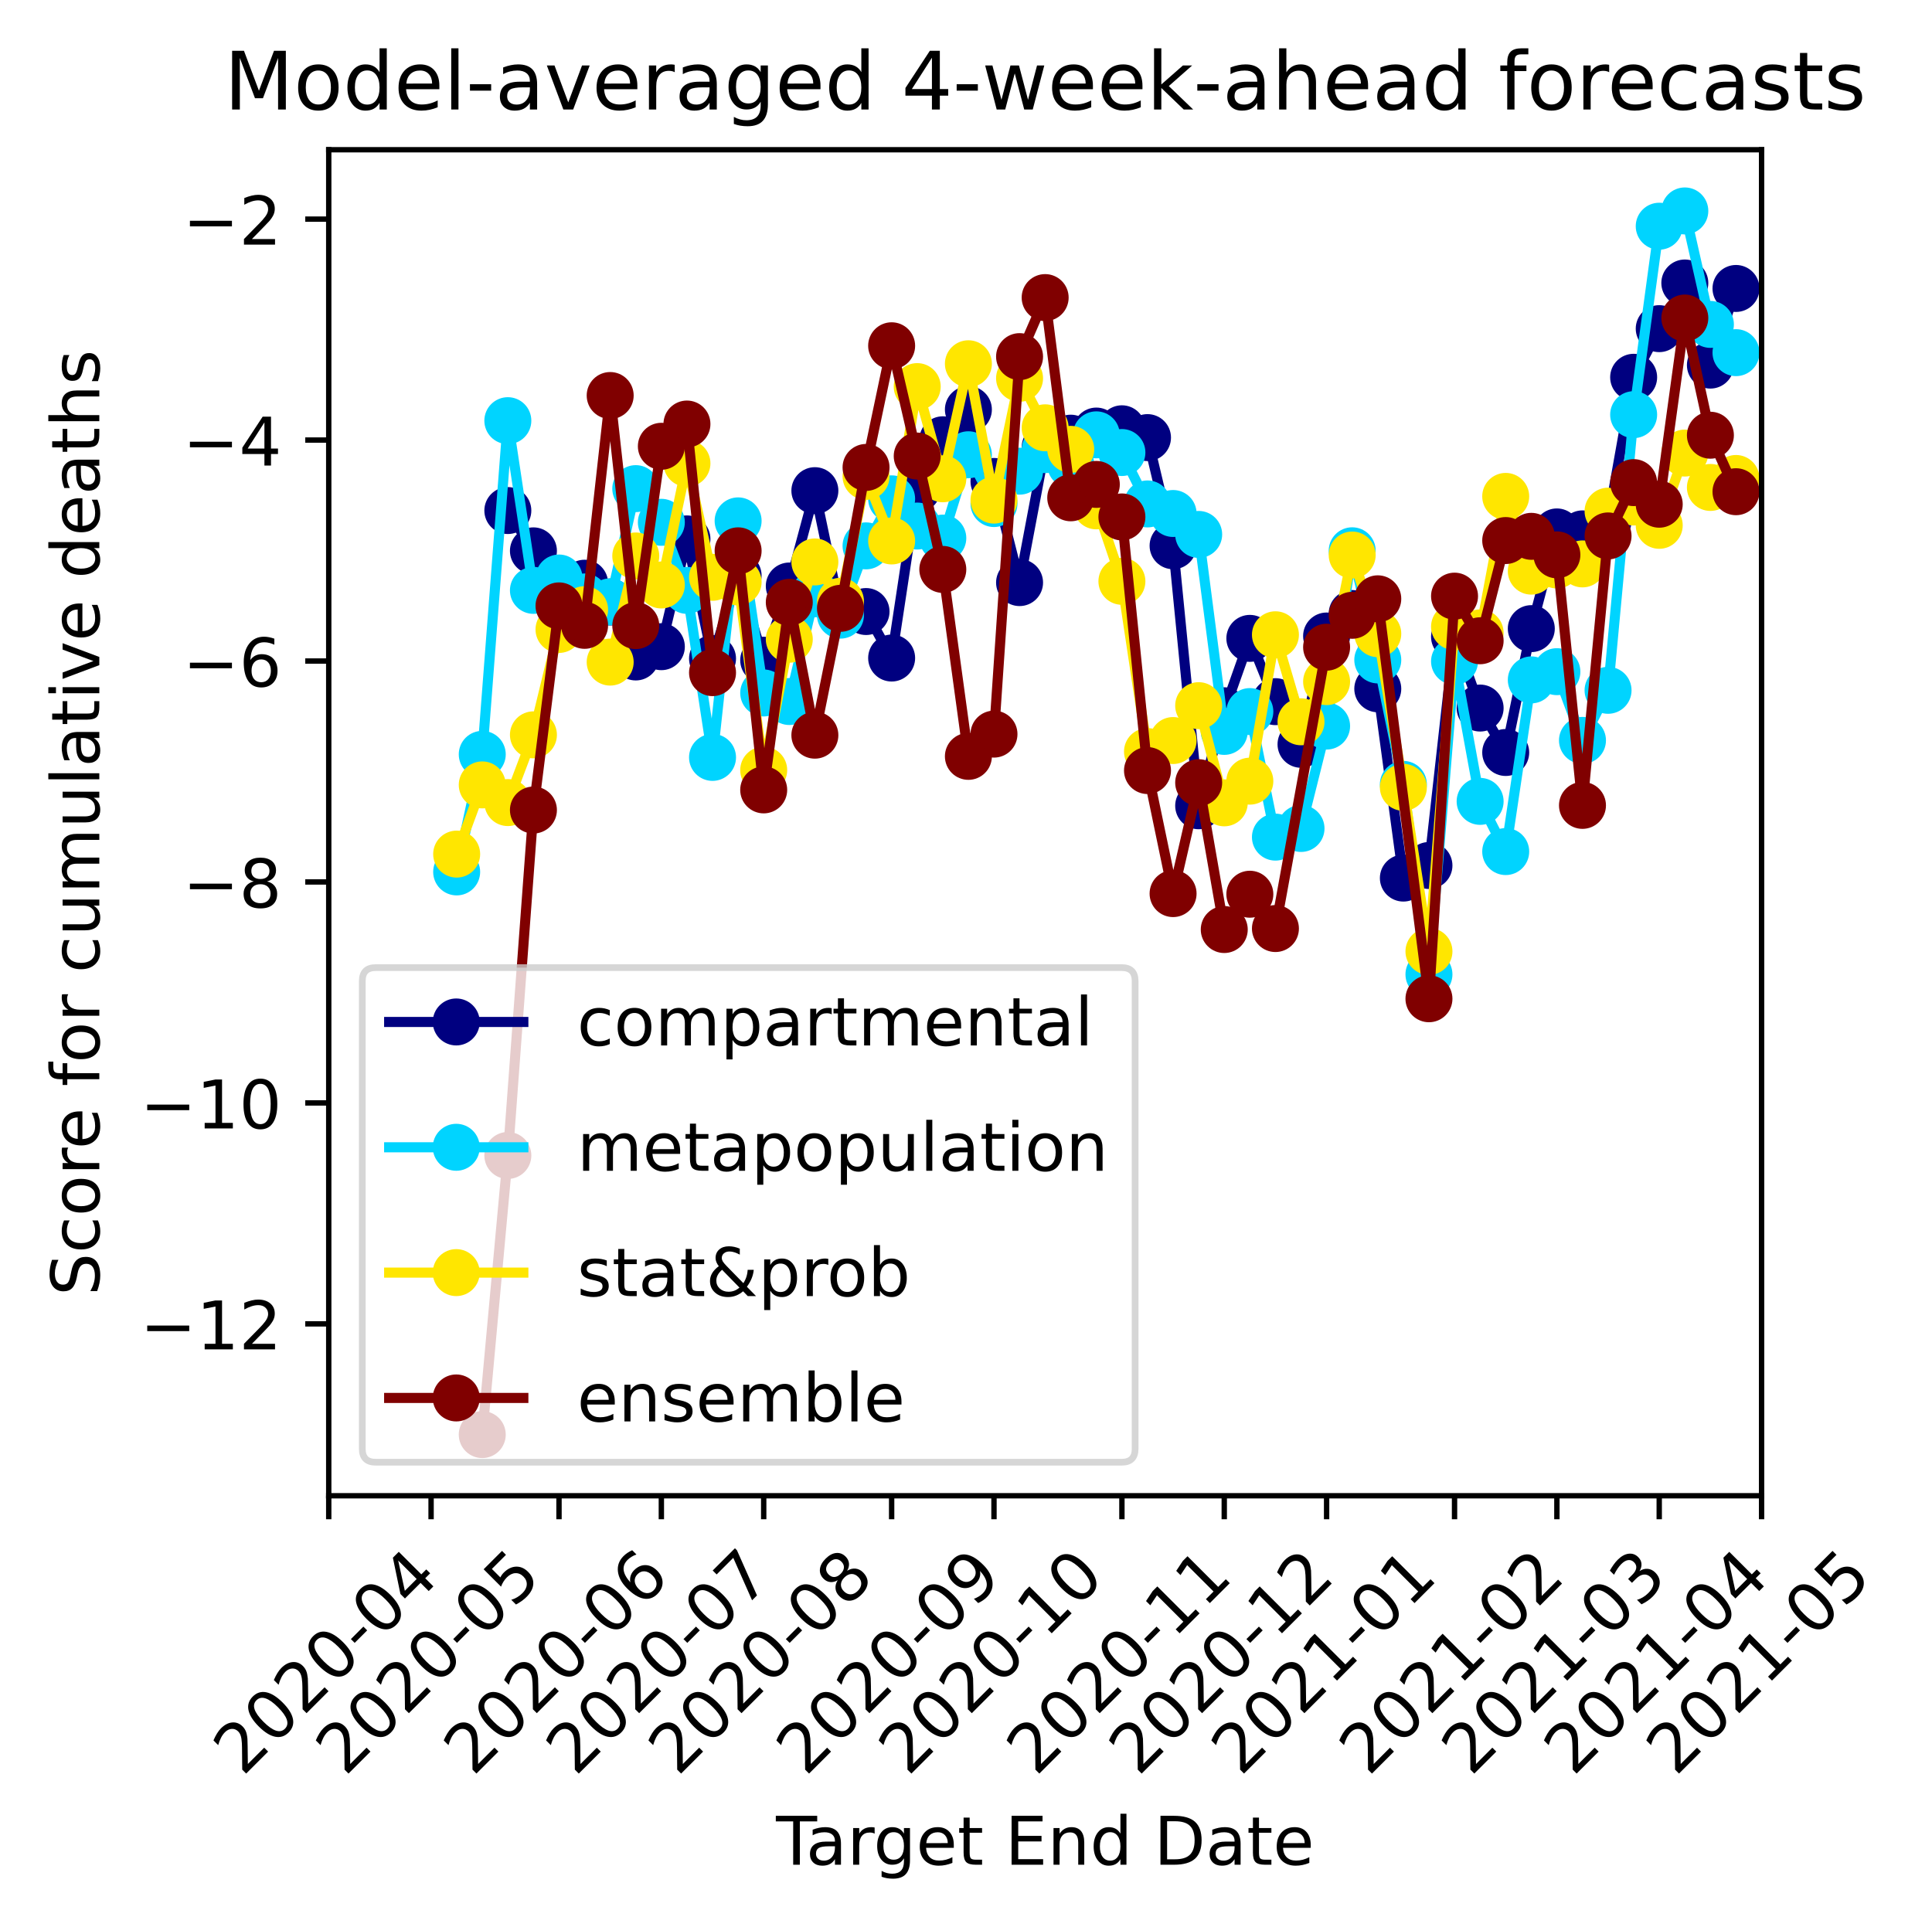 <?xml version="1.0" encoding="utf-8" standalone="no"?>
<!DOCTYPE svg PUBLIC "-//W3C//DTD SVG 1.1//EN"
  "http://www.w3.org/Graphics/SVG/1.1/DTD/svg11.dtd">
<!-- Created with matplotlib (https://matplotlib.org/) -->
<svg height="287.186pt" version="1.1" viewBox="0 0 287.877 287.186" width="287.877pt" xmlns="http://www.w3.org/2000/svg" xmlns:xlink="http://www.w3.org/1999/xlink">
 <defs>
  <style type="text/css">
*{stroke-linecap:butt;stroke-linejoin:round;}
  </style>
 </defs>
 <g id="figure_1">
  <g id="patch_1">
   <path d="M 0 287.186 
L 287.877 287.186 
L 287.877 0 
L 0 0 
z
" style="fill:#ffffff;"/>
  </g>
  <g id="axes_1">
   <g id="patch_2">
    <path d="M 48.983 222.919 
L 262.483 222.919 
L 262.483 22.318 
L 48.983 22.318 
z
" style="fill:#ffffff;"/>
   </g>
   <g id="matplotlib.axis_1">
    <g id="xtick_1">
     <g id="line2d_1">
      <defs>
       <path d="M 0 0 
L 0 3.5 
" id="m094558a908" style="stroke:#000000;stroke-width:0.8;"/>
      </defs>
      <g>
       <use style="stroke:#000000;stroke-width:0.8;" x="48.983" xlink:href="#m094558a908" y="222.919"/>
      </g>
     </g>
     <g id="text_1">
      <!-- 2020-04 -->
      <defs>
       <path d="M 19.188 8.297 
L 53.609 8.297 
L 53.609 0 
L 7.328 0 
L 7.328 8.297 
Q 12.938 14.109 22.625 23.891 
Q 32.328 33.688 34.812 36.531 
Q 39.547 41.844 41.422 45.531 
Q 43.312 49.219 43.312 52.781 
Q 43.312 58.594 39.234 62.25 
Q 35.156 65.922 28.609 65.922 
Q 23.969 65.922 18.812 64.312 
Q 13.672 62.703 7.812 59.422 
L 7.812 69.391 
Q 13.766 71.781 18.938 73 
Q 24.125 74.219 28.422 74.219 
Q 39.75 74.219 46.484 68.547 
Q 53.219 62.891 53.219 53.422 
Q 53.219 48.922 51.531 44.891 
Q 49.859 40.875 45.406 35.406 
Q 44.188 33.984 37.641 27.219 
Q 31.109 20.453 19.188 8.297 
z
" id="DejaVuSans-50"/>
       <path d="M 31.781 66.406 
Q 24.172 66.406 20.328 58.906 
Q 16.5 51.422 16.5 36.375 
Q 16.5 21.391 20.328 13.891 
Q 24.172 6.391 31.781 6.391 
Q 39.453 6.391 43.281 13.891 
Q 47.125 21.391 47.125 36.375 
Q 47.125 51.422 43.281 58.906 
Q 39.453 66.406 31.781 66.406 
z
M 31.781 74.219 
Q 44.047 74.219 50.516 64.516 
Q 56.984 54.828 56.984 36.375 
Q 56.984 17.969 50.516 8.266 
Q 44.047 -1.422 31.781 -1.422 
Q 19.531 -1.422 13.062 8.266 
Q 6.594 17.969 6.594 36.375 
Q 6.594 54.828 13.062 64.516 
Q 19.531 74.219 31.781 74.219 
z
" id="DejaVuSans-48"/>
       <path d="M 4.891 31.391 
L 31.203 31.391 
L 31.203 23.391 
L 4.891 23.391 
z
" id="DejaVuSans-45"/>
       <path d="M 37.797 64.312 
L 12.891 25.391 
L 37.797 25.391 
z
M 35.203 72.906 
L 47.609 72.906 
L 47.609 25.391 
L 58.016 25.391 
L 58.016 17.188 
L 47.609 17.188 
L 47.609 0 
L 37.797 0 
L 37.797 17.188 
L 4.891 17.188 
L 4.891 26.703 
z
" id="DejaVuSans-52"/>
      </defs>
      <g transform="translate(36.162 264.837)rotate(-45)scale(0.1 -0.1)">
       <use xlink:href="#DejaVuSans-50"/>
       <use x="63.623" xlink:href="#DejaVuSans-48"/>
       <use x="127.246" xlink:href="#DejaVuSans-50"/>
       <use x="190.869" xlink:href="#DejaVuSans-48"/>
       <use x="254.492" xlink:href="#DejaVuSans-45"/>
       <use x="290.576" xlink:href="#DejaVuSans-48"/>
       <use x="354.199" xlink:href="#DejaVuSans-52"/>
      </g>
     </g>
    </g>
    <g id="xtick_2">
     <g id="line2d_2">
      <g>
       <use style="stroke:#000000;stroke-width:0.8;" x="64.233" xlink:href="#m094558a908" y="222.919"/>
      </g>
     </g>
     <g id="text_2">
      <!-- 2020-05 -->
      <defs>
       <path d="M 10.797 72.906 
L 49.516 72.906 
L 49.516 64.594 
L 19.828 64.594 
L 19.828 46.734 
Q 21.969 47.469 24.109 47.828 
Q 26.266 48.188 28.422 48.188 
Q 40.625 48.188 47.75 41.5 
Q 54.891 34.812 54.891 23.391 
Q 54.891 11.625 47.562 5.094 
Q 40.234 -1.422 26.906 -1.422 
Q 22.312 -1.422 17.547 -0.641 
Q 12.797 0.141 7.719 1.703 
L 7.719 11.625 
Q 12.109 9.234 16.797 8.062 
Q 21.484 6.891 26.703 6.891 
Q 35.156 6.891 40.078 11.328 
Q 45.016 15.766 45.016 23.391 
Q 45.016 31 40.078 35.438 
Q 35.156 39.891 26.703 39.891 
Q 22.75 39.891 18.812 39.016 
Q 14.891 38.141 10.797 36.281 
z
" id="DejaVuSans-53"/>
      </defs>
      <g transform="translate(51.412 264.837)rotate(-45)scale(0.1 -0.1)">
       <use xlink:href="#DejaVuSans-50"/>
       <use x="63.623" xlink:href="#DejaVuSans-48"/>
       <use x="127.246" xlink:href="#DejaVuSans-50"/>
       <use x="190.869" xlink:href="#DejaVuSans-48"/>
       <use x="254.492" xlink:href="#DejaVuSans-45"/>
       <use x="290.576" xlink:href="#DejaVuSans-48"/>
       <use x="354.199" xlink:href="#DejaVuSans-53"/>
      </g>
     </g>
    </g>
    <g id="xtick_3">
     <g id="line2d_3">
      <g>
       <use style="stroke:#000000;stroke-width:0.8;" x="83.295" xlink:href="#m094558a908" y="222.919"/>
      </g>
     </g>
     <g id="text_3">
      <!-- 2020-06 -->
      <defs>
       <path d="M 33.016 40.375 
Q 26.375 40.375 22.484 35.828 
Q 18.609 31.297 18.609 23.391 
Q 18.609 15.531 22.484 10.953 
Q 26.375 6.391 33.016 6.391 
Q 39.656 6.391 43.531 10.953 
Q 47.406 15.531 47.406 23.391 
Q 47.406 31.297 43.531 35.828 
Q 39.656 40.375 33.016 40.375 
z
M 52.594 71.297 
L 52.594 62.312 
Q 48.875 64.062 45.094 64.984 
Q 41.312 65.922 37.594 65.922 
Q 27.828 65.922 22.672 59.328 
Q 17.531 52.734 16.797 39.406 
Q 19.672 43.656 24.016 45.922 
Q 28.375 48.188 33.594 48.188 
Q 44.578 48.188 50.953 41.516 
Q 57.328 34.859 57.328 23.391 
Q 57.328 12.156 50.688 5.359 
Q 44.047 -1.422 33.016 -1.422 
Q 20.359 -1.422 13.672 8.266 
Q 6.984 17.969 6.984 36.375 
Q 6.984 53.656 15.188 63.938 
Q 23.391 74.219 37.203 74.219 
Q 40.922 74.219 44.703 73.484 
Q 48.484 72.75 52.594 71.297 
z
" id="DejaVuSans-54"/>
      </defs>
      <g transform="translate(70.474 264.837)rotate(-45)scale(0.1 -0.1)">
       <use xlink:href="#DejaVuSans-50"/>
       <use x="63.623" xlink:href="#DejaVuSans-48"/>
       <use x="127.246" xlink:href="#DejaVuSans-50"/>
       <use x="190.869" xlink:href="#DejaVuSans-48"/>
       <use x="254.492" xlink:href="#DejaVuSans-45"/>
       <use x="290.576" xlink:href="#DejaVuSans-48"/>
       <use x="354.199" xlink:href="#DejaVuSans-54"/>
      </g>
     </g>
    </g>
    <g id="xtick_4">
     <g id="line2d_4">
      <g>
       <use style="stroke:#000000;stroke-width:0.8;" x="98.545" xlink:href="#m094558a908" y="222.919"/>
      </g>
     </g>
     <g id="text_4">
      <!-- 2020-07 -->
      <defs>
       <path d="M 8.203 72.906 
L 55.078 72.906 
L 55.078 68.703 
L 28.609 0 
L 18.312 0 
L 43.219 64.594 
L 8.203 64.594 
z
" id="DejaVuSans-55"/>
      </defs>
      <g transform="translate(85.724 264.837)rotate(-45)scale(0.1 -0.1)">
       <use xlink:href="#DejaVuSans-50"/>
       <use x="63.623" xlink:href="#DejaVuSans-48"/>
       <use x="127.246" xlink:href="#DejaVuSans-50"/>
       <use x="190.869" xlink:href="#DejaVuSans-48"/>
       <use x="254.492" xlink:href="#DejaVuSans-45"/>
       <use x="290.576" xlink:href="#DejaVuSans-48"/>
       <use x="354.199" xlink:href="#DejaVuSans-55"/>
      </g>
     </g>
    </g>
    <g id="xtick_5">
     <g id="line2d_5">
      <g>
       <use style="stroke:#000000;stroke-width:0.8;" x="113.795" xlink:href="#m094558a908" y="222.919"/>
      </g>
     </g>
     <g id="text_5">
      <!-- 2020-08 -->
      <defs>
       <path d="M 31.781 34.625 
Q 24.75 34.625 20.719 30.859 
Q 16.703 27.094 16.703 20.516 
Q 16.703 13.922 20.719 10.156 
Q 24.75 6.391 31.781 6.391 
Q 38.812 6.391 42.859 10.172 
Q 46.922 13.969 46.922 20.516 
Q 46.922 27.094 42.891 30.859 
Q 38.875 34.625 31.781 34.625 
z
M 21.922 38.812 
Q 15.578 40.375 12.031 44.719 
Q 8.5 49.078 8.5 55.328 
Q 8.5 64.062 14.719 69.141 
Q 20.953 74.219 31.781 74.219 
Q 42.672 74.219 48.875 69.141 
Q 55.078 64.062 55.078 55.328 
Q 55.078 49.078 51.531 44.719 
Q 48 40.375 41.703 38.812 
Q 48.828 37.156 52.797 32.312 
Q 56.781 27.484 56.781 20.516 
Q 56.781 9.906 50.312 4.234 
Q 43.844 -1.422 31.781 -1.422 
Q 19.734 -1.422 13.25 4.234 
Q 6.781 9.906 6.781 20.516 
Q 6.781 27.484 10.781 32.312 
Q 14.797 37.156 21.922 38.812 
z
M 18.312 54.391 
Q 18.312 48.734 21.844 45.562 
Q 25.391 42.391 31.781 42.391 
Q 38.141 42.391 41.719 45.562 
Q 45.312 48.734 45.312 54.391 
Q 45.312 60.062 41.719 63.234 
Q 38.141 66.406 31.781 66.406 
Q 25.391 66.406 21.844 63.234 
Q 18.312 60.062 18.312 54.391 
z
" id="DejaVuSans-56"/>
      </defs>
      <g transform="translate(100.974 264.837)rotate(-45)scale(0.1 -0.1)">
       <use xlink:href="#DejaVuSans-50"/>
       <use x="63.623" xlink:href="#DejaVuSans-48"/>
       <use x="127.246" xlink:href="#DejaVuSans-50"/>
       <use x="190.869" xlink:href="#DejaVuSans-48"/>
       <use x="254.492" xlink:href="#DejaVuSans-45"/>
       <use x="290.576" xlink:href="#DejaVuSans-48"/>
       <use x="354.199" xlink:href="#DejaVuSans-56"/>
      </g>
     </g>
    </g>
    <g id="xtick_6">
     <g id="line2d_6">
      <g>
       <use style="stroke:#000000;stroke-width:0.8;" x="132.858" xlink:href="#m094558a908" y="222.919"/>
      </g>
     </g>
     <g id="text_6">
      <!-- 2020-09 -->
      <defs>
       <path d="M 10.984 1.516 
L 10.984 10.5 
Q 14.703 8.734 18.5 7.812 
Q 22.312 6.891 25.984 6.891 
Q 35.75 6.891 40.891 13.453 
Q 46.047 20.016 46.781 33.406 
Q 43.953 29.203 39.594 26.953 
Q 35.25 24.703 29.984 24.703 
Q 19.047 24.703 12.672 31.312 
Q 6.297 37.938 6.297 49.422 
Q 6.297 60.641 12.938 67.422 
Q 19.578 74.219 30.609 74.219 
Q 43.266 74.219 49.922 64.516 
Q 56.594 54.828 56.594 36.375 
Q 56.594 19.141 48.406 8.859 
Q 40.234 -1.422 26.422 -1.422 
Q 22.703 -1.422 18.891 -0.688 
Q 15.094 0.047 10.984 1.516 
z
M 30.609 32.422 
Q 37.25 32.422 41.125 36.953 
Q 45.016 41.5 45.016 49.422 
Q 45.016 57.281 41.125 61.844 
Q 37.25 66.406 30.609 66.406 
Q 23.969 66.406 20.094 61.844 
Q 16.219 57.281 16.219 49.422 
Q 16.219 41.5 20.094 36.953 
Q 23.969 32.422 30.609 32.422 
z
" id="DejaVuSans-57"/>
      </defs>
      <g transform="translate(120.037 264.837)rotate(-45)scale(0.1 -0.1)">
       <use xlink:href="#DejaVuSans-50"/>
       <use x="63.623" xlink:href="#DejaVuSans-48"/>
       <use x="127.246" xlink:href="#DejaVuSans-50"/>
       <use x="190.869" xlink:href="#DejaVuSans-48"/>
       <use x="254.492" xlink:href="#DejaVuSans-45"/>
       <use x="290.576" xlink:href="#DejaVuSans-48"/>
       <use x="354.199" xlink:href="#DejaVuSans-57"/>
      </g>
     </g>
    </g>
    <g id="xtick_7">
     <g id="line2d_7">
      <g>
       <use style="stroke:#000000;stroke-width:0.8;" x="148.108" xlink:href="#m094558a908" y="222.919"/>
      </g>
     </g>
     <g id="text_7">
      <!-- 2020-10 -->
      <defs>
       <path d="M 12.406 8.297 
L 28.516 8.297 
L 28.516 63.922 
L 10.984 60.406 
L 10.984 69.391 
L 28.422 72.906 
L 38.281 72.906 
L 38.281 8.297 
L 54.391 8.297 
L 54.391 0 
L 12.406 0 
z
" id="DejaVuSans-49"/>
      </defs>
      <g transform="translate(135.287 264.837)rotate(-45)scale(0.1 -0.1)">
       <use xlink:href="#DejaVuSans-50"/>
       <use x="63.623" xlink:href="#DejaVuSans-48"/>
       <use x="127.246" xlink:href="#DejaVuSans-50"/>
       <use x="190.869" xlink:href="#DejaVuSans-48"/>
       <use x="254.492" xlink:href="#DejaVuSans-45"/>
       <use x="290.576" xlink:href="#DejaVuSans-49"/>
       <use x="354.199" xlink:href="#DejaVuSans-48"/>
      </g>
     </g>
    </g>
    <g id="xtick_8">
     <g id="line2d_8">
      <g>
       <use style="stroke:#000000;stroke-width:0.8;" x="167.17" xlink:href="#m094558a908" y="222.919"/>
      </g>
     </g>
     <g id="text_8">
      <!-- 2020-11 -->
      <g transform="translate(154.349 264.837)rotate(-45)scale(0.1 -0.1)">
       <use xlink:href="#DejaVuSans-50"/>
       <use x="63.623" xlink:href="#DejaVuSans-48"/>
       <use x="127.246" xlink:href="#DejaVuSans-50"/>
       <use x="190.869" xlink:href="#DejaVuSans-48"/>
       <use x="254.492" xlink:href="#DejaVuSans-45"/>
       <use x="290.576" xlink:href="#DejaVuSans-49"/>
       <use x="354.199" xlink:href="#DejaVuSans-49"/>
      </g>
     </g>
    </g>
    <g id="xtick_9">
     <g id="line2d_9">
      <g>
       <use style="stroke:#000000;stroke-width:0.8;" x="182.42" xlink:href="#m094558a908" y="222.919"/>
      </g>
     </g>
     <g id="text_9">
      <!-- 2020-12 -->
      <g transform="translate(169.599 264.837)rotate(-45)scale(0.1 -0.1)">
       <use xlink:href="#DejaVuSans-50"/>
       <use x="63.623" xlink:href="#DejaVuSans-48"/>
       <use x="127.246" xlink:href="#DejaVuSans-50"/>
       <use x="190.869" xlink:href="#DejaVuSans-48"/>
       <use x="254.492" xlink:href="#DejaVuSans-45"/>
       <use x="290.576" xlink:href="#DejaVuSans-49"/>
       <use x="354.199" xlink:href="#DejaVuSans-50"/>
      </g>
     </g>
    </g>
    <g id="xtick_10">
     <g id="line2d_10">
      <g>
       <use style="stroke:#000000;stroke-width:0.8;" x="197.67" xlink:href="#m094558a908" y="222.919"/>
      </g>
     </g>
     <g id="text_10">
      <!-- 2021-01 -->
      <g transform="translate(184.849 264.837)rotate(-45)scale(0.1 -0.1)">
       <use xlink:href="#DejaVuSans-50"/>
       <use x="63.623" xlink:href="#DejaVuSans-48"/>
       <use x="127.246" xlink:href="#DejaVuSans-50"/>
       <use x="190.869" xlink:href="#DejaVuSans-49"/>
       <use x="254.492" xlink:href="#DejaVuSans-45"/>
       <use x="290.576" xlink:href="#DejaVuSans-48"/>
       <use x="354.199" xlink:href="#DejaVuSans-49"/>
      </g>
     </g>
    </g>
    <g id="xtick_11">
     <g id="line2d_11">
      <g>
       <use style="stroke:#000000;stroke-width:0.8;" x="216.733" xlink:href="#m094558a908" y="222.919"/>
      </g>
     </g>
     <g id="text_11">
      <!-- 2021-02 -->
      <g transform="translate(203.912 264.837)rotate(-45)scale(0.1 -0.1)">
       <use xlink:href="#DejaVuSans-50"/>
       <use x="63.623" xlink:href="#DejaVuSans-48"/>
       <use x="127.246" xlink:href="#DejaVuSans-50"/>
       <use x="190.869" xlink:href="#DejaVuSans-49"/>
       <use x="254.492" xlink:href="#DejaVuSans-45"/>
       <use x="290.576" xlink:href="#DejaVuSans-48"/>
       <use x="354.199" xlink:href="#DejaVuSans-50"/>
      </g>
     </g>
    </g>
    <g id="xtick_12">
     <g id="line2d_12">
      <g>
       <use style="stroke:#000000;stroke-width:0.8;" x="231.983" xlink:href="#m094558a908" y="222.919"/>
      </g>
     </g>
     <g id="text_12">
      <!-- 2021-03 -->
      <defs>
       <path d="M 40.578 39.312 
Q 47.656 37.797 51.625 33 
Q 55.609 28.219 55.609 21.188 
Q 55.609 10.406 48.188 4.484 
Q 40.766 -1.422 27.094 -1.422 
Q 22.516 -1.422 17.656 -0.516 
Q 12.797 0.391 7.625 2.203 
L 7.625 11.719 
Q 11.719 9.328 16.594 8.109 
Q 21.484 6.891 26.812 6.891 
Q 36.078 6.891 40.938 10.547 
Q 45.797 14.203 45.797 21.188 
Q 45.797 27.641 41.281 31.266 
Q 36.766 34.906 28.719 34.906 
L 20.219 34.906 
L 20.219 43.016 
L 29.109 43.016 
Q 36.375 43.016 40.234 45.922 
Q 44.094 48.828 44.094 54.297 
Q 44.094 59.906 40.109 62.906 
Q 36.141 65.922 28.719 65.922 
Q 24.656 65.922 20.016 65.031 
Q 15.375 64.156 9.812 62.312 
L 9.812 71.094 
Q 15.438 72.656 20.344 73.438 
Q 25.25 74.219 29.594 74.219 
Q 40.828 74.219 47.359 69.109 
Q 53.906 64.016 53.906 55.328 
Q 53.906 49.266 50.438 45.094 
Q 46.969 40.922 40.578 39.312 
z
" id="DejaVuSans-51"/>
      </defs>
      <g transform="translate(219.162 264.837)rotate(-45)scale(0.1 -0.1)">
       <use xlink:href="#DejaVuSans-50"/>
       <use x="63.623" xlink:href="#DejaVuSans-48"/>
       <use x="127.246" xlink:href="#DejaVuSans-50"/>
       <use x="190.869" xlink:href="#DejaVuSans-49"/>
       <use x="254.492" xlink:href="#DejaVuSans-45"/>
       <use x="290.576" xlink:href="#DejaVuSans-48"/>
       <use x="354.199" xlink:href="#DejaVuSans-51"/>
      </g>
     </g>
    </g>
    <g id="xtick_13">
     <g id="line2d_13">
      <g>
       <use style="stroke:#000000;stroke-width:0.8;" x="247.233" xlink:href="#m094558a908" y="222.919"/>
      </g>
     </g>
     <g id="text_13">
      <!-- 2021-04 -->
      <g transform="translate(234.412 264.837)rotate(-45)scale(0.1 -0.1)">
       <use xlink:href="#DejaVuSans-50"/>
       <use x="63.623" xlink:href="#DejaVuSans-48"/>
       <use x="127.246" xlink:href="#DejaVuSans-50"/>
       <use x="190.869" xlink:href="#DejaVuSans-49"/>
       <use x="254.492" xlink:href="#DejaVuSans-45"/>
       <use x="290.576" xlink:href="#DejaVuSans-48"/>
       <use x="354.199" xlink:href="#DejaVuSans-52"/>
      </g>
     </g>
    </g>
    <g id="xtick_14">
     <g id="line2d_14">
      <g>
       <use style="stroke:#000000;stroke-width:0.8;" x="262.483" xlink:href="#m094558a908" y="222.919"/>
      </g>
     </g>
     <g id="text_14">
      <!-- 2021-05 -->
      <g transform="translate(249.662 264.837)rotate(-45)scale(0.1 -0.1)">
       <use xlink:href="#DejaVuSans-50"/>
       <use x="63.623" xlink:href="#DejaVuSans-48"/>
       <use x="127.246" xlink:href="#DejaVuSans-50"/>
       <use x="190.869" xlink:href="#DejaVuSans-49"/>
       <use x="254.492" xlink:href="#DejaVuSans-45"/>
       <use x="290.576" xlink:href="#DejaVuSans-48"/>
       <use x="354.199" xlink:href="#DejaVuSans-53"/>
      </g>
     </g>
    </g>
    <g id="text_15">
     <!-- Target End Date -->
     <defs>
      <path d="M -0.297 72.906 
L 61.375 72.906 
L 61.375 64.594 
L 35.5 64.594 
L 35.5 0 
L 25.594 0 
L 25.594 64.594 
L -0.297 64.594 
z
" id="DejaVuSans-84"/>
      <path d="M 34.281 27.484 
Q 23.391 27.484 19.188 25 
Q 14.984 22.516 14.984 16.5 
Q 14.984 11.719 18.141 8.906 
Q 21.297 6.109 26.703 6.109 
Q 34.188 6.109 38.703 11.406 
Q 43.219 16.703 43.219 25.484 
L 43.219 27.484 
z
M 52.203 31.203 
L 52.203 0 
L 43.219 0 
L 43.219 8.297 
Q 40.141 3.328 35.547 0.953 
Q 30.953 -1.422 24.312 -1.422 
Q 15.922 -1.422 10.953 3.297 
Q 6 8.016 6 15.922 
Q 6 25.141 12.172 29.828 
Q 18.359 34.516 30.609 34.516 
L 43.219 34.516 
L 43.219 35.406 
Q 43.219 41.609 39.141 45 
Q 35.062 48.391 27.688 48.391 
Q 23 48.391 18.547 47.266 
Q 14.109 46.141 10.016 43.891 
L 10.016 52.203 
Q 14.938 54.109 19.578 55.047 
Q 24.219 56 28.609 56 
Q 40.484 56 46.344 49.844 
Q 52.203 43.703 52.203 31.203 
z
" id="DejaVuSans-97"/>
      <path d="M 41.109 46.297 
Q 39.594 47.172 37.812 47.578 
Q 36.031 48 33.891 48 
Q 26.266 48 22.188 43.047 
Q 18.109 38.094 18.109 28.812 
L 18.109 0 
L 9.078 0 
L 9.078 54.688 
L 18.109 54.688 
L 18.109 46.188 
Q 20.953 51.172 25.484 53.578 
Q 30.031 56 36.531 56 
Q 37.453 56 38.578 55.875 
Q 39.703 55.766 41.062 55.516 
z
" id="DejaVuSans-114"/>
      <path d="M 45.406 27.984 
Q 45.406 37.75 41.375 43.109 
Q 37.359 48.484 30.078 48.484 
Q 22.859 48.484 18.828 43.109 
Q 14.797 37.75 14.797 27.984 
Q 14.797 18.266 18.828 12.891 
Q 22.859 7.516 30.078 7.516 
Q 37.359 7.516 41.375 12.891 
Q 45.406 18.266 45.406 27.984 
z
M 54.391 6.781 
Q 54.391 -7.172 48.188 -13.984 
Q 42 -20.797 29.203 -20.797 
Q 24.469 -20.797 20.266 -20.094 
Q 16.062 -19.391 12.109 -17.922 
L 12.109 -9.188 
Q 16.062 -11.328 19.922 -12.344 
Q 23.781 -13.375 27.781 -13.375 
Q 36.625 -13.375 41.016 -8.766 
Q 45.406 -4.156 45.406 5.172 
L 45.406 9.625 
Q 42.625 4.781 38.281 2.391 
Q 33.938 0 27.875 0 
Q 17.828 0 11.672 7.656 
Q 5.516 15.328 5.516 27.984 
Q 5.516 40.672 11.672 48.328 
Q 17.828 56 27.875 56 
Q 33.938 56 38.281 53.609 
Q 42.625 51.219 45.406 46.391 
L 45.406 54.688 
L 54.391 54.688 
z
" id="DejaVuSans-103"/>
      <path d="M 56.203 29.594 
L 56.203 25.203 
L 14.891 25.203 
Q 15.484 15.922 20.484 11.062 
Q 25.484 6.203 34.422 6.203 
Q 39.594 6.203 44.453 7.469 
Q 49.312 8.734 54.109 11.281 
L 54.109 2.781 
Q 49.266 0.734 44.188 -0.344 
Q 39.109 -1.422 33.891 -1.422 
Q 20.797 -1.422 13.156 6.188 
Q 5.516 13.812 5.516 26.812 
Q 5.516 40.234 12.766 48.109 
Q 20.016 56 32.328 56 
Q 43.359 56 49.781 48.891 
Q 56.203 41.797 56.203 29.594 
z
M 47.219 32.234 
Q 47.125 39.594 43.094 43.984 
Q 39.062 48.391 32.422 48.391 
Q 24.906 48.391 20.391 44.141 
Q 15.875 39.891 15.188 32.172 
z
" id="DejaVuSans-101"/>
      <path d="M 18.312 70.219 
L 18.312 54.688 
L 36.812 54.688 
L 36.812 47.703 
L 18.312 47.703 
L 18.312 18.016 
Q 18.312 11.328 20.141 9.422 
Q 21.969 7.516 27.594 7.516 
L 36.812 7.516 
L 36.812 0 
L 27.594 0 
Q 17.188 0 13.234 3.875 
Q 9.281 7.766 9.281 18.016 
L 9.281 47.703 
L 2.688 47.703 
L 2.688 54.688 
L 9.281 54.688 
L 9.281 70.219 
z
" id="DejaVuSans-116"/>
      <path id="DejaVuSans-32"/>
      <path d="M 9.812 72.906 
L 55.906 72.906 
L 55.906 64.594 
L 19.672 64.594 
L 19.672 43.016 
L 54.391 43.016 
L 54.391 34.719 
L 19.672 34.719 
L 19.672 8.297 
L 56.781 8.297 
L 56.781 0 
L 9.812 0 
z
" id="DejaVuSans-69"/>
      <path d="M 54.891 33.016 
L 54.891 0 
L 45.906 0 
L 45.906 32.719 
Q 45.906 40.484 42.875 44.328 
Q 39.844 48.188 33.797 48.188 
Q 26.516 48.188 22.312 43.547 
Q 18.109 38.922 18.109 30.906 
L 18.109 0 
L 9.078 0 
L 9.078 54.688 
L 18.109 54.688 
L 18.109 46.188 
Q 21.344 51.125 25.703 53.562 
Q 30.078 56 35.797 56 
Q 45.219 56 50.047 50.172 
Q 54.891 44.344 54.891 33.016 
z
" id="DejaVuSans-110"/>
      <path d="M 45.406 46.391 
L 45.406 75.984 
L 54.391 75.984 
L 54.391 0 
L 45.406 0 
L 45.406 8.203 
Q 42.578 3.328 38.25 0.953 
Q 33.938 -1.422 27.875 -1.422 
Q 17.969 -1.422 11.734 6.484 
Q 5.516 14.406 5.516 27.297 
Q 5.516 40.188 11.734 48.094 
Q 17.969 56 27.875 56 
Q 33.938 56 38.25 53.625 
Q 42.578 51.266 45.406 46.391 
z
M 14.797 27.297 
Q 14.797 17.391 18.875 11.75 
Q 22.953 6.109 30.078 6.109 
Q 37.203 6.109 41.297 11.75 
Q 45.406 17.391 45.406 27.297 
Q 45.406 37.203 41.297 42.844 
Q 37.203 48.484 30.078 48.484 
Q 22.953 48.484 18.875 42.844 
Q 14.797 37.203 14.797 27.297 
z
" id="DejaVuSans-100"/>
      <path d="M 19.672 64.797 
L 19.672 8.109 
L 31.594 8.109 
Q 46.688 8.109 53.688 14.938 
Q 60.688 21.781 60.688 36.531 
Q 60.688 51.172 53.688 57.984 
Q 46.688 64.797 31.594 64.797 
z
M 9.812 72.906 
L 30.078 72.906 
Q 51.266 72.906 61.172 64.094 
Q 71.094 55.281 71.094 36.531 
Q 71.094 17.672 61.125 8.828 
Q 51.172 0 30.078 0 
L 9.812 0 
z
" id="DejaVuSans-68"/>
     </defs>
     <g transform="translate(115.63 277.906)scale(0.1 -0.1)">
      <use xlink:href="#DejaVuSans-84"/>
      <use x="44.584" xlink:href="#DejaVuSans-97"/>
      <use x="105.863" xlink:href="#DejaVuSans-114"/>
      <use x="145.227" xlink:href="#DejaVuSans-103"/>
      <use x="208.703" xlink:href="#DejaVuSans-101"/>
      <use x="270.227" xlink:href="#DejaVuSans-116"/>
      <use x="309.436" xlink:href="#DejaVuSans-32"/>
      <use x="341.223" xlink:href="#DejaVuSans-69"/>
      <use x="404.406" xlink:href="#DejaVuSans-110"/>
      <use x="467.785" xlink:href="#DejaVuSans-100"/>
      <use x="531.262" xlink:href="#DejaVuSans-32"/>
      <use x="563.049" xlink:href="#DejaVuSans-68"/>
      <use x="640.051" xlink:href="#DejaVuSans-97"/>
      <use x="701.33" xlink:href="#DejaVuSans-116"/>
      <use x="740.539" xlink:href="#DejaVuSans-101"/>
     </g>
    </g>
   </g>
   <g id="matplotlib.axis_2">
    <g id="ytick_1">
     <g id="line2d_15">
      <defs>
       <path d="M 0 0 
L -3.5 0 
" id="mad85258a52" style="stroke:#000000;stroke-width:0.8;"/>
      </defs>
      <g>
       <use style="stroke:#000000;stroke-width:0.8;" x="48.983" xlink:href="#mad85258a52" y="197.302"/>
      </g>
     </g>
     <g id="text_16">
      <!-- −12 -->
      <defs>
       <path d="M 10.594 35.5 
L 73.188 35.5 
L 73.188 27.203 
L 10.594 27.203 
z
" id="DejaVuSans-8722"/>
      </defs>
      <g transform="translate(20.878 201.101)scale(0.1 -0.1)">
       <use xlink:href="#DejaVuSans-8722"/>
       <use x="83.789" xlink:href="#DejaVuSans-49"/>
       <use x="147.412" xlink:href="#DejaVuSans-50"/>
      </g>
     </g>
    </g>
    <g id="ytick_2">
     <g id="line2d_16">
      <g>
       <use style="stroke:#000000;stroke-width:0.8;" x="48.983" xlink:href="#mad85258a52" y="164.373"/>
      </g>
     </g>
     <g id="text_17">
      <!-- −10 -->
      <g transform="translate(20.878 168.172)scale(0.1 -0.1)">
       <use xlink:href="#DejaVuSans-8722"/>
       <use x="83.789" xlink:href="#DejaVuSans-49"/>
       <use x="147.412" xlink:href="#DejaVuSans-48"/>
      </g>
     </g>
    </g>
    <g id="ytick_3">
     <g id="line2d_17">
      <g>
       <use style="stroke:#000000;stroke-width:0.8;" x="48.983" xlink:href="#mad85258a52" y="131.443"/>
      </g>
     </g>
     <g id="text_18">
      <!-- −8 -->
      <g transform="translate(27.241 135.242)scale(0.1 -0.1)">
       <use xlink:href="#DejaVuSans-8722"/>
       <use x="83.789" xlink:href="#DejaVuSans-56"/>
      </g>
     </g>
    </g>
    <g id="ytick_4">
     <g id="line2d_18">
      <g>
       <use style="stroke:#000000;stroke-width:0.8;" x="48.983" xlink:href="#mad85258a52" y="98.514"/>
      </g>
     </g>
     <g id="text_19">
      <!-- −6 -->
      <g transform="translate(27.241 102.313)scale(0.1 -0.1)">
       <use xlink:href="#DejaVuSans-8722"/>
       <use x="83.789" xlink:href="#DejaVuSans-54"/>
      </g>
     </g>
    </g>
    <g id="ytick_5">
     <g id="line2d_19">
      <g>
       <use style="stroke:#000000;stroke-width:0.8;" x="48.983" xlink:href="#mad85258a52" y="65.584"/>
      </g>
     </g>
     <g id="text_20">
      <!-- −4 -->
      <g transform="translate(27.241 69.384)scale(0.1 -0.1)">
       <use xlink:href="#DejaVuSans-8722"/>
       <use x="83.789" xlink:href="#DejaVuSans-52"/>
      </g>
     </g>
    </g>
    <g id="ytick_6">
     <g id="line2d_20">
      <g>
       <use style="stroke:#000000;stroke-width:0.8;" x="48.983" xlink:href="#mad85258a52" y="32.655"/>
      </g>
     </g>
     <g id="text_21">
      <!-- −2 -->
      <g transform="translate(27.241 36.454)scale(0.1 -0.1)">
       <use xlink:href="#DejaVuSans-8722"/>
       <use x="83.789" xlink:href="#DejaVuSans-50"/>
      </g>
     </g>
    </g>
    <g id="text_22">
     <!-- Score for cumulative deaths -->
     <defs>
      <path d="M 53.516 70.516 
L 53.516 60.891 
Q 47.906 63.578 42.922 64.891 
Q 37.938 66.219 33.297 66.219 
Q 25.25 66.219 20.875 63.094 
Q 16.5 59.969 16.5 54.203 
Q 16.5 49.359 19.406 46.891 
Q 22.312 44.438 30.422 42.922 
L 36.375 41.703 
Q 47.406 39.594 52.656 34.297 
Q 57.906 29 57.906 20.125 
Q 57.906 9.516 50.797 4.047 
Q 43.703 -1.422 29.984 -1.422 
Q 24.812 -1.422 18.969 -0.25 
Q 13.141 0.922 6.891 3.219 
L 6.891 13.375 
Q 12.891 10.016 18.656 8.297 
Q 24.422 6.594 29.984 6.594 
Q 38.422 6.594 43.016 9.906 
Q 47.609 13.234 47.609 19.391 
Q 47.609 24.75 44.312 27.781 
Q 41.016 30.812 33.5 32.328 
L 27.484 33.5 
Q 16.453 35.688 11.516 40.375 
Q 6.594 45.062 6.594 53.422 
Q 6.594 63.094 13.406 68.656 
Q 20.219 74.219 32.172 74.219 
Q 37.312 74.219 42.625 73.281 
Q 47.953 72.359 53.516 70.516 
z
" id="DejaVuSans-83"/>
      <path d="M 48.781 52.594 
L 48.781 44.188 
Q 44.969 46.297 41.141 47.344 
Q 37.312 48.391 33.406 48.391 
Q 24.656 48.391 19.812 42.844 
Q 14.984 37.312 14.984 27.297 
Q 14.984 17.281 19.812 11.734 
Q 24.656 6.203 33.406 6.203 
Q 37.312 6.203 41.141 7.25 
Q 44.969 8.297 48.781 10.406 
L 48.781 2.094 
Q 45.016 0.344 40.984 -0.531 
Q 36.969 -1.422 32.422 -1.422 
Q 20.062 -1.422 12.781 6.344 
Q 5.516 14.109 5.516 27.297 
Q 5.516 40.672 12.859 48.328 
Q 20.219 56 33.016 56 
Q 37.156 56 41.109 55.141 
Q 45.062 54.297 48.781 52.594 
z
" id="DejaVuSans-99"/>
      <path d="M 30.609 48.391 
Q 23.391 48.391 19.188 42.75 
Q 14.984 37.109 14.984 27.297 
Q 14.984 17.484 19.156 11.844 
Q 23.344 6.203 30.609 6.203 
Q 37.797 6.203 41.984 11.859 
Q 46.188 17.531 46.188 27.297 
Q 46.188 37.016 41.984 42.703 
Q 37.797 48.391 30.609 48.391 
z
M 30.609 56 
Q 42.328 56 49.016 48.375 
Q 55.719 40.766 55.719 27.297 
Q 55.719 13.875 49.016 6.219 
Q 42.328 -1.422 30.609 -1.422 
Q 18.844 -1.422 12.172 6.219 
Q 5.516 13.875 5.516 27.297 
Q 5.516 40.766 12.172 48.375 
Q 18.844 56 30.609 56 
z
" id="DejaVuSans-111"/>
      <path d="M 37.109 75.984 
L 37.109 68.5 
L 28.516 68.5 
Q 23.688 68.5 21.797 66.547 
Q 19.922 64.594 19.922 59.516 
L 19.922 54.688 
L 34.719 54.688 
L 34.719 47.703 
L 19.922 47.703 
L 19.922 0 
L 10.891 0 
L 10.891 47.703 
L 2.297 47.703 
L 2.297 54.688 
L 10.891 54.688 
L 10.891 58.5 
Q 10.891 67.625 15.141 71.797 
Q 19.391 75.984 28.609 75.984 
z
" id="DejaVuSans-102"/>
      <path d="M 8.5 21.578 
L 8.5 54.688 
L 17.484 54.688 
L 17.484 21.922 
Q 17.484 14.156 20.5 10.266 
Q 23.531 6.391 29.594 6.391 
Q 36.859 6.391 41.078 11.031 
Q 45.312 15.672 45.312 23.688 
L 45.312 54.688 
L 54.297 54.688 
L 54.297 0 
L 45.312 0 
L 45.312 8.406 
Q 42.047 3.422 37.719 1 
Q 33.406 -1.422 27.688 -1.422 
Q 18.266 -1.422 13.375 4.438 
Q 8.5 10.297 8.5 21.578 
z
M 31.109 56 
z
" id="DejaVuSans-117"/>
      <path d="M 52 44.188 
Q 55.375 50.25 60.062 53.125 
Q 64.75 56 71.094 56 
Q 79.641 56 84.281 50.016 
Q 88.922 44.047 88.922 33.016 
L 88.922 0 
L 79.891 0 
L 79.891 32.719 
Q 79.891 40.578 77.094 44.375 
Q 74.312 48.188 68.609 48.188 
Q 61.625 48.188 57.562 43.547 
Q 53.516 38.922 53.516 30.906 
L 53.516 0 
L 44.484 0 
L 44.484 32.719 
Q 44.484 40.625 41.703 44.406 
Q 38.922 48.188 33.109 48.188 
Q 26.219 48.188 22.156 43.531 
Q 18.109 38.875 18.109 30.906 
L 18.109 0 
L 9.078 0 
L 9.078 54.688 
L 18.109 54.688 
L 18.109 46.188 
Q 21.188 51.219 25.484 53.609 
Q 29.781 56 35.688 56 
Q 41.656 56 45.828 52.969 
Q 50 49.953 52 44.188 
z
" id="DejaVuSans-109"/>
      <path d="M 9.422 75.984 
L 18.406 75.984 
L 18.406 0 
L 9.422 0 
z
" id="DejaVuSans-108"/>
      <path d="M 9.422 54.688 
L 18.406 54.688 
L 18.406 0 
L 9.422 0 
z
M 9.422 75.984 
L 18.406 75.984 
L 18.406 64.594 
L 9.422 64.594 
z
" id="DejaVuSans-105"/>
      <path d="M 2.984 54.688 
L 12.5 54.688 
L 29.594 8.797 
L 46.688 54.688 
L 56.203 54.688 
L 35.688 0 
L 23.484 0 
z
" id="DejaVuSans-118"/>
      <path d="M 54.891 33.016 
L 54.891 0 
L 45.906 0 
L 45.906 32.719 
Q 45.906 40.484 42.875 44.328 
Q 39.844 48.188 33.797 48.188 
Q 26.516 48.188 22.312 43.547 
Q 18.109 38.922 18.109 30.906 
L 18.109 0 
L 9.078 0 
L 9.078 75.984 
L 18.109 75.984 
L 18.109 46.188 
Q 21.344 51.125 25.703 53.562 
Q 30.078 56 35.797 56 
Q 45.219 56 50.047 50.172 
Q 54.891 44.344 54.891 33.016 
z
" id="DejaVuSans-104"/>
      <path d="M 44.281 53.078 
L 44.281 44.578 
Q 40.484 46.531 36.375 47.5 
Q 32.281 48.484 27.875 48.484 
Q 21.188 48.484 17.844 46.438 
Q 14.5 44.391 14.5 40.281 
Q 14.5 37.156 16.891 35.375 
Q 19.281 33.594 26.516 31.984 
L 29.594 31.297 
Q 39.156 29.25 43.188 25.516 
Q 47.219 21.781 47.219 15.094 
Q 47.219 7.469 41.188 3.016 
Q 35.156 -1.422 24.609 -1.422 
Q 20.219 -1.422 15.453 -0.562 
Q 10.688 0.297 5.422 2 
L 5.422 11.281 
Q 10.406 8.688 15.234 7.391 
Q 20.062 6.109 24.812 6.109 
Q 31.156 6.109 34.562 8.281 
Q 37.984 10.453 37.984 14.406 
Q 37.984 18.062 35.516 20.016 
Q 33.062 21.969 24.703 23.781 
L 21.578 24.516 
Q 13.234 26.266 9.516 29.906 
Q 5.812 33.547 5.812 39.891 
Q 5.812 47.609 11.281 51.797 
Q 16.75 56 26.812 56 
Q 31.781 56 36.172 55.266 
Q 40.578 54.547 44.281 53.078 
z
" id="DejaVuSans-115"/>
     </defs>
     <g transform="translate(14.798 193.107)rotate(-90)scale(0.1 -0.1)">
      <use xlink:href="#DejaVuSans-83"/>
      <use x="63.477" xlink:href="#DejaVuSans-99"/>
      <use x="118.457" xlink:href="#DejaVuSans-111"/>
      <use x="179.639" xlink:href="#DejaVuSans-114"/>
      <use x="218.502" xlink:href="#DejaVuSans-101"/>
      <use x="280.025" xlink:href="#DejaVuSans-32"/>
      <use x="311.812" xlink:href="#DejaVuSans-102"/>
      <use x="347.018" xlink:href="#DejaVuSans-111"/>
      <use x="408.199" xlink:href="#DejaVuSans-114"/>
      <use x="449.312" xlink:href="#DejaVuSans-32"/>
      <use x="481.1" xlink:href="#DejaVuSans-99"/>
      <use x="536.08" xlink:href="#DejaVuSans-117"/>
      <use x="599.459" xlink:href="#DejaVuSans-109"/>
      <use x="696.871" xlink:href="#DejaVuSans-117"/>
      <use x="760.25" xlink:href="#DejaVuSans-108"/>
      <use x="788.033" xlink:href="#DejaVuSans-97"/>
      <use x="849.312" xlink:href="#DejaVuSans-116"/>
      <use x="888.521" xlink:href="#DejaVuSans-105"/>
      <use x="916.305" xlink:href="#DejaVuSans-118"/>
      <use x="975.484" xlink:href="#DejaVuSans-101"/>
      <use x="1037.008" xlink:href="#DejaVuSans-32"/>
      <use x="1068.795" xlink:href="#DejaVuSans-100"/>
      <use x="1132.271" xlink:href="#DejaVuSans-101"/>
      <use x="1193.795" xlink:href="#DejaVuSans-97"/>
      <use x="1255.074" xlink:href="#DejaVuSans-116"/>
      <use x="1294.283" xlink:href="#DejaVuSans-104"/>
      <use x="1357.662" xlink:href="#DejaVuSans-115"/>
     </g>
    </g>
   </g>
   <g id="line2d_21">
    <path clip-path="url(#pc4203c5524)" d="M 75.67 76.089 
L 79.483 82.096 
L 83.295 88.775 
L 87.108 86.917 
L 90.92 89.72 
L 94.733 97.91 
L 98.545 96.378 
L 102.358 80.315 
L 106.17 98.151 
L 109.983 85.78 
L 113.795 98.394 
L 117.608 87.334 
L 121.42 73.125 
L 125.233 91.326 
L 129.045 91.139 
L 132.858 98.07 
L 136.67 72.876 
L 140.483 65.542 
L 144.295 61.037 
L 148.108 71.753 
L 151.92 86.826 
L 155.733 66.652 
L 159.545 65.302 
L 163.358 64.242 
L 167.17 63.902 
L 170.983 65.217 
L 174.795 81.334 
L 178.608 120.084 
L 182.42 105.927 
L 186.233 95.138 
L 190.045 104.569 
L 193.858 110.926 
L 197.67 94.786 
L 201.483 91.437 
L 205.295 102.653 
L 209.108 130.863 
L 212.921 128.988 
L 216.733 94.898 
L 220.546 105.524 
L 224.358 112.146 
L 228.171 93.686 
L 231.983 79.274 
L 235.796 79.565 
L 239.608 77.647 
L 243.421 56.227 
L 247.233 48.98 
L 251.046 42.175 
L 254.858 54.412 
L 258.671 42.99 
" style="fill:none;stroke:#000080;stroke-linecap:square;stroke-width:1.5;"/>
    <defs>
     <path d="M 0 3 
C 0.796 3 1.559 2.684 2.121 2.121 
C 2.684 1.559 3 0.796 3 0 
C 3 -0.796 2.684 -1.559 2.121 -2.121 
C 1.559 -2.684 0.796 -3 0 -3 
C -0.796 -3 -1.559 -2.684 -2.121 -2.121 
C -2.684 -1.559 -3 -0.796 -3 0 
C -3 0.796 -2.684 1.559 -2.121 2.121 
C -1.559 2.684 -0.796 3 0 3 
z
" id="md20ea46447" style="stroke:#000080;"/>
    </defs>
    <g clip-path="url(#pc4203c5524)">
     <use style="fill:#000080;stroke:#000080;" x="75.67" xlink:href="#md20ea46447" y="76.089"/>
     <use style="fill:#000080;stroke:#000080;" x="79.483" xlink:href="#md20ea46447" y="82.096"/>
     <use style="fill:#000080;stroke:#000080;" x="83.295" xlink:href="#md20ea46447" y="88.775"/>
     <use style="fill:#000080;stroke:#000080;" x="87.108" xlink:href="#md20ea46447" y="86.917"/>
     <use style="fill:#000080;stroke:#000080;" x="90.92" xlink:href="#md20ea46447" y="89.72"/>
     <use style="fill:#000080;stroke:#000080;" x="94.733" xlink:href="#md20ea46447" y="97.91"/>
     <use style="fill:#000080;stroke:#000080;" x="98.545" xlink:href="#md20ea46447" y="96.378"/>
     <use style="fill:#000080;stroke:#000080;" x="102.358" xlink:href="#md20ea46447" y="80.315"/>
     <use style="fill:#000080;stroke:#000080;" x="106.17" xlink:href="#md20ea46447" y="98.151"/>
     <use style="fill:#000080;stroke:#000080;" x="109.983" xlink:href="#md20ea46447" y="85.78"/>
     <use style="fill:#000080;stroke:#000080;" x="113.795" xlink:href="#md20ea46447" y="98.394"/>
     <use style="fill:#000080;stroke:#000080;" x="117.608" xlink:href="#md20ea46447" y="87.334"/>
     <use style="fill:#000080;stroke:#000080;" x="121.42" xlink:href="#md20ea46447" y="73.125"/>
     <use style="fill:#000080;stroke:#000080;" x="125.233" xlink:href="#md20ea46447" y="91.326"/>
     <use style="fill:#000080;stroke:#000080;" x="129.045" xlink:href="#md20ea46447" y="91.139"/>
     <use style="fill:#000080;stroke:#000080;" x="132.858" xlink:href="#md20ea46447" y="98.07"/>
     <use style="fill:#000080;stroke:#000080;" x="136.67" xlink:href="#md20ea46447" y="72.876"/>
     <use style="fill:#000080;stroke:#000080;" x="140.483" xlink:href="#md20ea46447" y="65.542"/>
     <use style="fill:#000080;stroke:#000080;" x="144.295" xlink:href="#md20ea46447" y="61.037"/>
     <use style="fill:#000080;stroke:#000080;" x="148.108" xlink:href="#md20ea46447" y="71.753"/>
     <use style="fill:#000080;stroke:#000080;" x="151.92" xlink:href="#md20ea46447" y="86.826"/>
     <use style="fill:#000080;stroke:#000080;" x="155.733" xlink:href="#md20ea46447" y="66.652"/>
     <use style="fill:#000080;stroke:#000080;" x="159.545" xlink:href="#md20ea46447" y="65.302"/>
     <use style="fill:#000080;stroke:#000080;" x="163.358" xlink:href="#md20ea46447" y="64.242"/>
     <use style="fill:#000080;stroke:#000080;" x="167.17" xlink:href="#md20ea46447" y="63.902"/>
     <use style="fill:#000080;stroke:#000080;" x="170.983" xlink:href="#md20ea46447" y="65.217"/>
     <use style="fill:#000080;stroke:#000080;" x="174.795" xlink:href="#md20ea46447" y="81.334"/>
     <use style="fill:#000080;stroke:#000080;" x="178.608" xlink:href="#md20ea46447" y="120.084"/>
     <use style="fill:#000080;stroke:#000080;" x="182.42" xlink:href="#md20ea46447" y="105.927"/>
     <use style="fill:#000080;stroke:#000080;" x="186.233" xlink:href="#md20ea46447" y="95.138"/>
     <use style="fill:#000080;stroke:#000080;" x="190.045" xlink:href="#md20ea46447" y="104.569"/>
     <use style="fill:#000080;stroke:#000080;" x="193.858" xlink:href="#md20ea46447" y="110.926"/>
     <use style="fill:#000080;stroke:#000080;" x="197.67" xlink:href="#md20ea46447" y="94.786"/>
     <use style="fill:#000080;stroke:#000080;" x="201.483" xlink:href="#md20ea46447" y="91.437"/>
     <use style="fill:#000080;stroke:#000080;" x="205.295" xlink:href="#md20ea46447" y="102.653"/>
     <use style="fill:#000080;stroke:#000080;" x="209.108" xlink:href="#md20ea46447" y="130.863"/>
     <use style="fill:#000080;stroke:#000080;" x="212.921" xlink:href="#md20ea46447" y="128.988"/>
     <use style="fill:#000080;stroke:#000080;" x="216.733" xlink:href="#md20ea46447" y="94.898"/>
     <use style="fill:#000080;stroke:#000080;" x="220.546" xlink:href="#md20ea46447" y="105.524"/>
     <use style="fill:#000080;stroke:#000080;" x="224.358" xlink:href="#md20ea46447" y="112.146"/>
     <use style="fill:#000080;stroke:#000080;" x="228.171" xlink:href="#md20ea46447" y="93.686"/>
     <use style="fill:#000080;stroke:#000080;" x="231.983" xlink:href="#md20ea46447" y="79.274"/>
     <use style="fill:#000080;stroke:#000080;" x="235.796" xlink:href="#md20ea46447" y="79.565"/>
     <use style="fill:#000080;stroke:#000080;" x="239.608" xlink:href="#md20ea46447" y="77.647"/>
     <use style="fill:#000080;stroke:#000080;" x="243.421" xlink:href="#md20ea46447" y="56.227"/>
     <use style="fill:#000080;stroke:#000080;" x="247.233" xlink:href="#md20ea46447" y="48.98"/>
     <use style="fill:#000080;stroke:#000080;" x="251.046" xlink:href="#md20ea46447" y="42.175"/>
     <use style="fill:#000080;stroke:#000080;" x="254.858" xlink:href="#md20ea46447" y="54.412"/>
     <use style="fill:#000080;stroke:#000080;" x="258.671" xlink:href="#md20ea46447" y="42.99"/>
    </g>
   </g>
   <g id="line2d_22">
    <path clip-path="url(#pc4203c5524)" d="M 68.045 129.944 
L 71.858 112.423 
L 75.67 62.694 
L 79.483 87.985 
L 83.295 86.142 
L 87.108 88.966 
L 90.92 89.693 
L 94.733 72.822 
L 98.545 77.84 
L 102.358 87.986 
L 106.17 112.878 
L 109.983 77.627 
L 113.795 103.274 
L 117.608 104.549 
L 121.42 88.501 
L 125.233 91.676 
L 129.045 81.352 
L 132.858 74.344 
L 136.67 78.398 
L 140.483 80.195 
L 144.295 67.773 
L 148.108 75.046 
L 151.92 70.221 
L 155.733 67.01 
L 159.545 69.252 
L 163.358 64.806 
L 167.17 67.441 
L 170.983 75.102 
L 174.795 76.527 
L 178.608 79.647 
L 182.42 109.002 
L 186.233 106.048 
L 190.045 124.759 
L 193.858 123.469 
L 197.67 108.21 
L 201.483 82.084 
L 205.295 98.351 
L 209.108 116.9 
L 212.921 145.214 
L 216.733 98.56 
L 220.546 119.431 
L 224.358 126.912 
L 228.171 101.326 
L 231.983 100.101 
L 235.796 110.342 
L 239.608 102.88 
L 243.421 61.799 
L 247.233 33.713 
L 251.046 31.436 
L 254.858 48.347 
L 258.671 52.557 
" style="fill:none;stroke:#00d4ff;stroke-linecap:square;stroke-width:1.5;"/>
    <defs>
     <path d="M 0 3 
C 0.796 3 1.559 2.684 2.121 2.121 
C 2.684 1.559 3 0.796 3 0 
C 3 -0.796 2.684 -1.559 2.121 -2.121 
C 1.559 -2.684 0.796 -3 0 -3 
C -0.796 -3 -1.559 -2.684 -2.121 -2.121 
C -2.684 -1.559 -3 -0.796 -3 0 
C -3 0.796 -2.684 1.559 -2.121 2.121 
C -1.559 2.684 -0.796 3 0 3 
z
" id="mcf2535996c" style="stroke:#00d4ff;"/>
    </defs>
    <g clip-path="url(#pc4203c5524)">
     <use style="fill:#00d4ff;stroke:#00d4ff;" x="68.045" xlink:href="#mcf2535996c" y="129.944"/>
     <use style="fill:#00d4ff;stroke:#00d4ff;" x="71.858" xlink:href="#mcf2535996c" y="112.423"/>
     <use style="fill:#00d4ff;stroke:#00d4ff;" x="75.67" xlink:href="#mcf2535996c" y="62.694"/>
     <use style="fill:#00d4ff;stroke:#00d4ff;" x="79.483" xlink:href="#mcf2535996c" y="87.985"/>
     <use style="fill:#00d4ff;stroke:#00d4ff;" x="83.295" xlink:href="#mcf2535996c" y="86.142"/>
     <use style="fill:#00d4ff;stroke:#00d4ff;" x="87.108" xlink:href="#mcf2535996c" y="88.966"/>
     <use style="fill:#00d4ff;stroke:#00d4ff;" x="90.92" xlink:href="#mcf2535996c" y="89.693"/>
     <use style="fill:#00d4ff;stroke:#00d4ff;" x="94.733" xlink:href="#mcf2535996c" y="72.822"/>
     <use style="fill:#00d4ff;stroke:#00d4ff;" x="98.545" xlink:href="#mcf2535996c" y="77.84"/>
     <use style="fill:#00d4ff;stroke:#00d4ff;" x="102.358" xlink:href="#mcf2535996c" y="87.986"/>
     <use style="fill:#00d4ff;stroke:#00d4ff;" x="106.17" xlink:href="#mcf2535996c" y="112.878"/>
     <use style="fill:#00d4ff;stroke:#00d4ff;" x="109.983" xlink:href="#mcf2535996c" y="77.627"/>
     <use style="fill:#00d4ff;stroke:#00d4ff;" x="113.795" xlink:href="#mcf2535996c" y="103.274"/>
     <use style="fill:#00d4ff;stroke:#00d4ff;" x="117.608" xlink:href="#mcf2535996c" y="104.549"/>
     <use style="fill:#00d4ff;stroke:#00d4ff;" x="121.42" xlink:href="#mcf2535996c" y="88.501"/>
     <use style="fill:#00d4ff;stroke:#00d4ff;" x="125.233" xlink:href="#mcf2535996c" y="91.676"/>
     <use style="fill:#00d4ff;stroke:#00d4ff;" x="129.045" xlink:href="#mcf2535996c" y="81.352"/>
     <use style="fill:#00d4ff;stroke:#00d4ff;" x="132.858" xlink:href="#mcf2535996c" y="74.344"/>
     <use style="fill:#00d4ff;stroke:#00d4ff;" x="136.67" xlink:href="#mcf2535996c" y="78.398"/>
     <use style="fill:#00d4ff;stroke:#00d4ff;" x="140.483" xlink:href="#mcf2535996c" y="80.195"/>
     <use style="fill:#00d4ff;stroke:#00d4ff;" x="144.295" xlink:href="#mcf2535996c" y="67.773"/>
     <use style="fill:#00d4ff;stroke:#00d4ff;" x="148.108" xlink:href="#mcf2535996c" y="75.046"/>
     <use style="fill:#00d4ff;stroke:#00d4ff;" x="151.92" xlink:href="#mcf2535996c" y="70.221"/>
     <use style="fill:#00d4ff;stroke:#00d4ff;" x="155.733" xlink:href="#mcf2535996c" y="67.01"/>
     <use style="fill:#00d4ff;stroke:#00d4ff;" x="159.545" xlink:href="#mcf2535996c" y="69.252"/>
     <use style="fill:#00d4ff;stroke:#00d4ff;" x="163.358" xlink:href="#mcf2535996c" y="64.806"/>
     <use style="fill:#00d4ff;stroke:#00d4ff;" x="167.17" xlink:href="#mcf2535996c" y="67.441"/>
     <use style="fill:#00d4ff;stroke:#00d4ff;" x="170.983" xlink:href="#mcf2535996c" y="75.102"/>
     <use style="fill:#00d4ff;stroke:#00d4ff;" x="174.795" xlink:href="#mcf2535996c" y="76.527"/>
     <use style="fill:#00d4ff;stroke:#00d4ff;" x="178.608" xlink:href="#mcf2535996c" y="79.647"/>
     <use style="fill:#00d4ff;stroke:#00d4ff;" x="182.42" xlink:href="#mcf2535996c" y="109.002"/>
     <use style="fill:#00d4ff;stroke:#00d4ff;" x="186.233" xlink:href="#mcf2535996c" y="106.048"/>
     <use style="fill:#00d4ff;stroke:#00d4ff;" x="190.045" xlink:href="#mcf2535996c" y="124.759"/>
     <use style="fill:#00d4ff;stroke:#00d4ff;" x="193.858" xlink:href="#mcf2535996c" y="123.469"/>
     <use style="fill:#00d4ff;stroke:#00d4ff;" x="197.67" xlink:href="#mcf2535996c" y="108.21"/>
     <use style="fill:#00d4ff;stroke:#00d4ff;" x="201.483" xlink:href="#mcf2535996c" y="82.084"/>
     <use style="fill:#00d4ff;stroke:#00d4ff;" x="205.295" xlink:href="#mcf2535996c" y="98.351"/>
     <use style="fill:#00d4ff;stroke:#00d4ff;" x="209.108" xlink:href="#mcf2535996c" y="116.9"/>
     <use style="fill:#00d4ff;stroke:#00d4ff;" x="212.921" xlink:href="#mcf2535996c" y="145.214"/>
     <use style="fill:#00d4ff;stroke:#00d4ff;" x="216.733" xlink:href="#mcf2535996c" y="98.56"/>
     <use style="fill:#00d4ff;stroke:#00d4ff;" x="220.546" xlink:href="#mcf2535996c" y="119.431"/>
     <use style="fill:#00d4ff;stroke:#00d4ff;" x="224.358" xlink:href="#mcf2535996c" y="126.912"/>
     <use style="fill:#00d4ff;stroke:#00d4ff;" x="228.171" xlink:href="#mcf2535996c" y="101.326"/>
     <use style="fill:#00d4ff;stroke:#00d4ff;" x="231.983" xlink:href="#mcf2535996c" y="100.101"/>
     <use style="fill:#00d4ff;stroke:#00d4ff;" x="235.796" xlink:href="#mcf2535996c" y="110.342"/>
     <use style="fill:#00d4ff;stroke:#00d4ff;" x="239.608" xlink:href="#mcf2535996c" y="102.88"/>
     <use style="fill:#00d4ff;stroke:#00d4ff;" x="243.421" xlink:href="#mcf2535996c" y="61.799"/>
     <use style="fill:#00d4ff;stroke:#00d4ff;" x="247.233" xlink:href="#mcf2535996c" y="33.713"/>
     <use style="fill:#00d4ff;stroke:#00d4ff;" x="251.046" xlink:href="#mcf2535996c" y="31.436"/>
     <use style="fill:#00d4ff;stroke:#00d4ff;" x="254.858" xlink:href="#mcf2535996c" y="48.347"/>
     <use style="fill:#00d4ff;stroke:#00d4ff;" x="258.671" xlink:href="#mcf2535996c" y="52.557"/>
    </g>
   </g>
   <g id="line2d_23">
    <path clip-path="url(#pc4203c5524)" d="M 68.045 127.29 
L 71.858 116.976 
L 75.67 119.611 
L 79.483 109.515 
L 83.295 93.81 
L 87.108 90.859 
L 90.92 98.675 
L 94.733 82.858 
L 98.545 87.181 
L 102.358 69.051 
L 106.17 86.038 
L 109.983 86.726 
L 113.795 114.771 
L 117.608 95.265 
L 121.42 83.748 
L 125.233 89.611 
L 129.045 70.996 
L 132.858 80.62 
L 136.67 57.616 
L 140.483 71.354 
L 144.295 54.212 
L 148.108 74.533 
L 151.92 56.378 
L 155.733 63.757 
L 159.545 66.965 
L 163.358 75.39 
L 167.17 86.636 
L 170.983 112.008 
L 174.795 110.364 
L 178.608 105.167 
L 182.42 119.649 
L 186.233 116.417 
L 190.045 94.603 
L 193.858 107.57 
L 197.67 101.583 
L 201.483 82.716 
L 205.295 94.438 
L 209.108 117.339 
L 212.921 141.793 
L 216.733 93.398 
L 220.546 94.32 
L 224.358 73.98 
L 228.171 85.117 
L 231.983 84.199 
L 235.796 84.04 
L 239.608 76.181 
L 243.421 74.815 
L 247.233 78.291 
L 251.046 67.521 
L 254.858 72.645 
L 258.671 71.31 
" style="fill:none;stroke:#ffe600;stroke-linecap:square;stroke-width:1.5;"/>
    <defs>
     <path d="M 0 3 
C 0.796 3 1.559 2.684 2.121 2.121 
C 2.684 1.559 3 0.796 3 0 
C 3 -0.796 2.684 -1.559 2.121 -2.121 
C 1.559 -2.684 0.796 -3 0 -3 
C -0.796 -3 -1.559 -2.684 -2.121 -2.121 
C -2.684 -1.559 -3 -0.796 -3 0 
C -3 0.796 -2.684 1.559 -2.121 2.121 
C -1.559 2.684 -0.796 3 0 3 
z
" id="mdfa43ef62c" style="stroke:#ffe600;"/>
    </defs>
    <g clip-path="url(#pc4203c5524)">
     <use style="fill:#ffe600;stroke:#ffe600;" x="68.045" xlink:href="#mdfa43ef62c" y="127.29"/>
     <use style="fill:#ffe600;stroke:#ffe600;" x="71.858" xlink:href="#mdfa43ef62c" y="116.976"/>
     <use style="fill:#ffe600;stroke:#ffe600;" x="75.67" xlink:href="#mdfa43ef62c" y="119.611"/>
     <use style="fill:#ffe600;stroke:#ffe600;" x="79.483" xlink:href="#mdfa43ef62c" y="109.515"/>
     <use style="fill:#ffe600;stroke:#ffe600;" x="83.295" xlink:href="#mdfa43ef62c" y="93.81"/>
     <use style="fill:#ffe600;stroke:#ffe600;" x="87.108" xlink:href="#mdfa43ef62c" y="90.859"/>
     <use style="fill:#ffe600;stroke:#ffe600;" x="90.92" xlink:href="#mdfa43ef62c" y="98.675"/>
     <use style="fill:#ffe600;stroke:#ffe600;" x="94.733" xlink:href="#mdfa43ef62c" y="82.858"/>
     <use style="fill:#ffe600;stroke:#ffe600;" x="98.545" xlink:href="#mdfa43ef62c" y="87.181"/>
     <use style="fill:#ffe600;stroke:#ffe600;" x="102.358" xlink:href="#mdfa43ef62c" y="69.051"/>
     <use style="fill:#ffe600;stroke:#ffe600;" x="106.17" xlink:href="#mdfa43ef62c" y="86.038"/>
     <use style="fill:#ffe600;stroke:#ffe600;" x="109.983" xlink:href="#mdfa43ef62c" y="86.726"/>
     <use style="fill:#ffe600;stroke:#ffe600;" x="113.795" xlink:href="#mdfa43ef62c" y="114.771"/>
     <use style="fill:#ffe600;stroke:#ffe600;" x="117.608" xlink:href="#mdfa43ef62c" y="95.265"/>
     <use style="fill:#ffe600;stroke:#ffe600;" x="121.42" xlink:href="#mdfa43ef62c" y="83.748"/>
     <use style="fill:#ffe600;stroke:#ffe600;" x="125.233" xlink:href="#mdfa43ef62c" y="89.611"/>
     <use style="fill:#ffe600;stroke:#ffe600;" x="129.045" xlink:href="#mdfa43ef62c" y="70.996"/>
     <use style="fill:#ffe600;stroke:#ffe600;" x="132.858" xlink:href="#mdfa43ef62c" y="80.62"/>
     <use style="fill:#ffe600;stroke:#ffe600;" x="136.67" xlink:href="#mdfa43ef62c" y="57.616"/>
     <use style="fill:#ffe600;stroke:#ffe600;" x="140.483" xlink:href="#mdfa43ef62c" y="71.354"/>
     <use style="fill:#ffe600;stroke:#ffe600;" x="144.295" xlink:href="#mdfa43ef62c" y="54.212"/>
     <use style="fill:#ffe600;stroke:#ffe600;" x="148.108" xlink:href="#mdfa43ef62c" y="74.533"/>
     <use style="fill:#ffe600;stroke:#ffe600;" x="151.92" xlink:href="#mdfa43ef62c" y="56.378"/>
     <use style="fill:#ffe600;stroke:#ffe600;" x="155.733" xlink:href="#mdfa43ef62c" y="63.757"/>
     <use style="fill:#ffe600;stroke:#ffe600;" x="159.545" xlink:href="#mdfa43ef62c" y="66.965"/>
     <use style="fill:#ffe600;stroke:#ffe600;" x="163.358" xlink:href="#mdfa43ef62c" y="75.39"/>
     <use style="fill:#ffe600;stroke:#ffe600;" x="167.17" xlink:href="#mdfa43ef62c" y="86.636"/>
     <use style="fill:#ffe600;stroke:#ffe600;" x="170.983" xlink:href="#mdfa43ef62c" y="112.008"/>
     <use style="fill:#ffe600;stroke:#ffe600;" x="174.795" xlink:href="#mdfa43ef62c" y="110.364"/>
     <use style="fill:#ffe600;stroke:#ffe600;" x="178.608" xlink:href="#mdfa43ef62c" y="105.167"/>
     <use style="fill:#ffe600;stroke:#ffe600;" x="182.42" xlink:href="#mdfa43ef62c" y="119.649"/>
     <use style="fill:#ffe600;stroke:#ffe600;" x="186.233" xlink:href="#mdfa43ef62c" y="116.417"/>
     <use style="fill:#ffe600;stroke:#ffe600;" x="190.045" xlink:href="#mdfa43ef62c" y="94.603"/>
     <use style="fill:#ffe600;stroke:#ffe600;" x="193.858" xlink:href="#mdfa43ef62c" y="107.57"/>
     <use style="fill:#ffe600;stroke:#ffe600;" x="197.67" xlink:href="#mdfa43ef62c" y="101.583"/>
     <use style="fill:#ffe600;stroke:#ffe600;" x="201.483" xlink:href="#mdfa43ef62c" y="82.716"/>
     <use style="fill:#ffe600;stroke:#ffe600;" x="205.295" xlink:href="#mdfa43ef62c" y="94.438"/>
     <use style="fill:#ffe600;stroke:#ffe600;" x="209.108" xlink:href="#mdfa43ef62c" y="117.339"/>
     <use style="fill:#ffe600;stroke:#ffe600;" x="212.921" xlink:href="#mdfa43ef62c" y="141.793"/>
     <use style="fill:#ffe600;stroke:#ffe600;" x="216.733" xlink:href="#mdfa43ef62c" y="93.398"/>
     <use style="fill:#ffe600;stroke:#ffe600;" x="220.546" xlink:href="#mdfa43ef62c" y="94.32"/>
     <use style="fill:#ffe600;stroke:#ffe600;" x="224.358" xlink:href="#mdfa43ef62c" y="73.98"/>
     <use style="fill:#ffe600;stroke:#ffe600;" x="228.171" xlink:href="#mdfa43ef62c" y="85.117"/>
     <use style="fill:#ffe600;stroke:#ffe600;" x="231.983" xlink:href="#mdfa43ef62c" y="84.199"/>
     <use style="fill:#ffe600;stroke:#ffe600;" x="235.796" xlink:href="#mdfa43ef62c" y="84.04"/>
     <use style="fill:#ffe600;stroke:#ffe600;" x="239.608" xlink:href="#mdfa43ef62c" y="76.181"/>
     <use style="fill:#ffe600;stroke:#ffe600;" x="243.421" xlink:href="#mdfa43ef62c" y="74.815"/>
     <use style="fill:#ffe600;stroke:#ffe600;" x="247.233" xlink:href="#mdfa43ef62c" y="78.291"/>
     <use style="fill:#ffe600;stroke:#ffe600;" x="251.046" xlink:href="#mdfa43ef62c" y="67.521"/>
     <use style="fill:#ffe600;stroke:#ffe600;" x="254.858" xlink:href="#mdfa43ef62c" y="72.645"/>
     <use style="fill:#ffe600;stroke:#ffe600;" x="258.671" xlink:href="#mdfa43ef62c" y="71.31"/>
    </g>
   </g>
   <g id="line2d_24">
    <path clip-path="url(#pc4203c5524)" d="M 71.858 213.801 
L 75.67 172.202 
L 79.483 120.723 
L 83.295 90.297 
L 87.108 93.197 
L 90.92 58.945 
L 94.733 93.239 
L 98.545 66.512 
L 102.358 63.195 
L 106.17 100.247 
L 109.983 82.092 
L 113.795 117.72 
L 117.608 89.762 
L 121.42 109.565 
L 125.233 90.661 
L 129.045 69.663 
L 132.858 51.531 
L 136.67 67.97 
L 140.483 84.862 
L 144.295 112.723 
L 148.108 109.407 
L 151.92 53.149 
L 155.733 44.35 
L 159.545 74.19 
L 163.358 72.193 
L 167.17 77.04 
L 170.983 114.838 
L 174.795 133.176 
L 178.608 116.642 
L 182.42 138.531 
L 186.233 133.269 
L 190.045 138.385 
L 197.67 96.45 
L 201.483 91.7 
L 205.295 89.241 
L 212.921 148.848 
L 216.733 88.845 
L 220.546 95.494 
L 224.358 80.56 
L 228.171 79.931 
L 231.983 82.69 
L 235.796 120.028 
L 239.608 79.87 
L 243.421 71.925 
L 247.233 75.145 
L 251.046 47.396 
L 254.858 64.862 
L 258.671 73.282 
" style="fill:none;stroke:#800000;stroke-linecap:square;stroke-width:1.5;"/>
    <defs>
     <path d="M 0 3 
C 0.796 3 1.559 2.684 2.121 2.121 
C 2.684 1.559 3 0.796 3 0 
C 3 -0.796 2.684 -1.559 2.121 -2.121 
C 1.559 -2.684 0.796 -3 0 -3 
C -0.796 -3 -1.559 -2.684 -2.121 -2.121 
C -2.684 -1.559 -3 -0.796 -3 0 
C -3 0.796 -2.684 1.559 -2.121 2.121 
C -1.559 2.684 -0.796 3 0 3 
z
" id="mc7c62a6f83" style="stroke:#800000;"/>
    </defs>
    <g clip-path="url(#pc4203c5524)">
     <use style="fill:#800000;stroke:#800000;" x="71.858" xlink:href="#mc7c62a6f83" y="213.801"/>
     <use style="fill:#800000;stroke:#800000;" x="75.67" xlink:href="#mc7c62a6f83" y="172.202"/>
     <use style="fill:#800000;stroke:#800000;" x="79.483" xlink:href="#mc7c62a6f83" y="120.723"/>
     <use style="fill:#800000;stroke:#800000;" x="83.295" xlink:href="#mc7c62a6f83" y="90.297"/>
     <use style="fill:#800000;stroke:#800000;" x="87.108" xlink:href="#mc7c62a6f83" y="93.197"/>
     <use style="fill:#800000;stroke:#800000;" x="90.92" xlink:href="#mc7c62a6f83" y="58.945"/>
     <use style="fill:#800000;stroke:#800000;" x="94.733" xlink:href="#mc7c62a6f83" y="93.239"/>
     <use style="fill:#800000;stroke:#800000;" x="98.545" xlink:href="#mc7c62a6f83" y="66.512"/>
     <use style="fill:#800000;stroke:#800000;" x="102.358" xlink:href="#mc7c62a6f83" y="63.195"/>
     <use style="fill:#800000;stroke:#800000;" x="106.17" xlink:href="#mc7c62a6f83" y="100.247"/>
     <use style="fill:#800000;stroke:#800000;" x="109.983" xlink:href="#mc7c62a6f83" y="82.092"/>
     <use style="fill:#800000;stroke:#800000;" x="113.795" xlink:href="#mc7c62a6f83" y="117.72"/>
     <use style="fill:#800000;stroke:#800000;" x="117.608" xlink:href="#mc7c62a6f83" y="89.762"/>
     <use style="fill:#800000;stroke:#800000;" x="121.42" xlink:href="#mc7c62a6f83" y="109.565"/>
     <use style="fill:#800000;stroke:#800000;" x="125.233" xlink:href="#mc7c62a6f83" y="90.661"/>
     <use style="fill:#800000;stroke:#800000;" x="129.045" xlink:href="#mc7c62a6f83" y="69.663"/>
     <use style="fill:#800000;stroke:#800000;" x="132.858" xlink:href="#mc7c62a6f83" y="51.531"/>
     <use style="fill:#800000;stroke:#800000;" x="136.67" xlink:href="#mc7c62a6f83" y="67.97"/>
     <use style="fill:#800000;stroke:#800000;" x="140.483" xlink:href="#mc7c62a6f83" y="84.862"/>
     <use style="fill:#800000;stroke:#800000;" x="144.295" xlink:href="#mc7c62a6f83" y="112.723"/>
     <use style="fill:#800000;stroke:#800000;" x="148.108" xlink:href="#mc7c62a6f83" y="109.407"/>
     <use style="fill:#800000;stroke:#800000;" x="151.92" xlink:href="#mc7c62a6f83" y="53.149"/>
     <use style="fill:#800000;stroke:#800000;" x="155.733" xlink:href="#mc7c62a6f83" y="44.35"/>
     <use style="fill:#800000;stroke:#800000;" x="159.545" xlink:href="#mc7c62a6f83" y="74.19"/>
     <use style="fill:#800000;stroke:#800000;" x="163.358" xlink:href="#mc7c62a6f83" y="72.193"/>
     <use style="fill:#800000;stroke:#800000;" x="167.17" xlink:href="#mc7c62a6f83" y="77.04"/>
     <use style="fill:#800000;stroke:#800000;" x="170.983" xlink:href="#mc7c62a6f83" y="114.838"/>
     <use style="fill:#800000;stroke:#800000;" x="174.795" xlink:href="#mc7c62a6f83" y="133.176"/>
     <use style="fill:#800000;stroke:#800000;" x="178.608" xlink:href="#mc7c62a6f83" y="116.642"/>
     <use style="fill:#800000;stroke:#800000;" x="182.42" xlink:href="#mc7c62a6f83" y="138.531"/>
     <use style="fill:#800000;stroke:#800000;" x="186.233" xlink:href="#mc7c62a6f83" y="133.269"/>
     <use style="fill:#800000;stroke:#800000;" x="190.045" xlink:href="#mc7c62a6f83" y="138.385"/>
     <use style="fill:#800000;stroke:#800000;" x="197.67" xlink:href="#mc7c62a6f83" y="96.45"/>
     <use style="fill:#800000;stroke:#800000;" x="201.483" xlink:href="#mc7c62a6f83" y="91.7"/>
     <use style="fill:#800000;stroke:#800000;" x="205.295" xlink:href="#mc7c62a6f83" y="89.241"/>
     <use style="fill:#800000;stroke:#800000;" x="212.921" xlink:href="#mc7c62a6f83" y="148.848"/>
     <use style="fill:#800000;stroke:#800000;" x="216.733" xlink:href="#mc7c62a6f83" y="88.845"/>
     <use style="fill:#800000;stroke:#800000;" x="220.546" xlink:href="#mc7c62a6f83" y="95.494"/>
     <use style="fill:#800000;stroke:#800000;" x="224.358" xlink:href="#mc7c62a6f83" y="80.56"/>
     <use style="fill:#800000;stroke:#800000;" x="228.171" xlink:href="#mc7c62a6f83" y="79.931"/>
     <use style="fill:#800000;stroke:#800000;" x="231.983" xlink:href="#mc7c62a6f83" y="82.69"/>
     <use style="fill:#800000;stroke:#800000;" x="235.796" xlink:href="#mc7c62a6f83" y="120.028"/>
     <use style="fill:#800000;stroke:#800000;" x="239.608" xlink:href="#mc7c62a6f83" y="79.87"/>
     <use style="fill:#800000;stroke:#800000;" x="243.421" xlink:href="#mc7c62a6f83" y="71.925"/>
     <use style="fill:#800000;stroke:#800000;" x="247.233" xlink:href="#mc7c62a6f83" y="75.145"/>
     <use style="fill:#800000;stroke:#800000;" x="251.046" xlink:href="#mc7c62a6f83" y="47.396"/>
     <use style="fill:#800000;stroke:#800000;" x="254.858" xlink:href="#mc7c62a6f83" y="64.862"/>
     <use style="fill:#800000;stroke:#800000;" x="258.671" xlink:href="#mc7c62a6f83" y="73.282"/>
    </g>
   </g>
   <g id="patch_3">
    <path d="M 48.983 222.919 
L 48.983 22.318 
" style="fill:none;stroke:#000000;stroke-linecap:square;stroke-linejoin:miter;stroke-width:0.8;"/>
   </g>
   <g id="patch_4">
    <path d="M 262.483 222.919 
L 262.483 22.318 
" style="fill:none;stroke:#000000;stroke-linecap:square;stroke-linejoin:miter;stroke-width:0.8;"/>
   </g>
   <g id="patch_5">
    <path d="M 48.983 222.919 
L 262.483 222.919 
" style="fill:none;stroke:#000000;stroke-linecap:square;stroke-linejoin:miter;stroke-width:0.8;"/>
   </g>
   <g id="patch_6">
    <path d="M 48.983 22.318 
L 262.483 22.318 
" style="fill:none;stroke:#000000;stroke-linecap:square;stroke-linejoin:miter;stroke-width:0.8;"/>
   </g>
   <g id="text_23">
    <!-- Model-averaged 4-week-ahead forecasts -->
    <defs>
     <path d="M 9.812 72.906 
L 24.516 72.906 
L 43.109 23.297 
L 61.812 72.906 
L 76.516 72.906 
L 76.516 0 
L 66.891 0 
L 66.891 64.016 
L 48.094 14.016 
L 38.188 14.016 
L 19.391 64.016 
L 19.391 0 
L 9.812 0 
z
" id="DejaVuSans-77"/>
     <path d="M 4.203 54.688 
L 13.188 54.688 
L 24.422 12.016 
L 35.594 54.688 
L 46.188 54.688 
L 57.422 12.016 
L 68.609 54.688 
L 77.594 54.688 
L 63.281 0 
L 52.688 0 
L 40.922 44.828 
L 29.109 0 
L 18.5 0 
z
" id="DejaVuSans-119"/>
     <path d="M 9.078 75.984 
L 18.109 75.984 
L 18.109 31.109 
L 44.922 54.688 
L 56.391 54.688 
L 27.391 29.109 
L 57.625 0 
L 45.906 0 
L 18.109 26.703 
L 18.109 0 
L 9.078 0 
z
" id="DejaVuSans-107"/>
    </defs>
    <g transform="translate(33.41 16.318)scale(0.12 -0.12)">
     <use xlink:href="#DejaVuSans-77"/>
     <use x="86.279" xlink:href="#DejaVuSans-111"/>
     <use x="147.461" xlink:href="#DejaVuSans-100"/>
     <use x="210.938" xlink:href="#DejaVuSans-101"/>
     <use x="272.461" xlink:href="#DejaVuSans-108"/>
     <use x="300.244" xlink:href="#DejaVuSans-45"/>
     <use x="336.328" xlink:href="#DejaVuSans-97"/>
     <use x="397.607" xlink:href="#DejaVuSans-118"/>
     <use x="456.787" xlink:href="#DejaVuSans-101"/>
     <use x="518.311" xlink:href="#DejaVuSans-114"/>
     <use x="559.424" xlink:href="#DejaVuSans-97"/>
     <use x="620.703" xlink:href="#DejaVuSans-103"/>
     <use x="684.18" xlink:href="#DejaVuSans-101"/>
     <use x="745.703" xlink:href="#DejaVuSans-100"/>
     <use x="809.18" xlink:href="#DejaVuSans-32"/>
     <use x="840.967" xlink:href="#DejaVuSans-52"/>
     <use x="904.59" xlink:href="#DejaVuSans-45"/>
     <use x="940.674" xlink:href="#DejaVuSans-119"/>
     <use x="1022.461" xlink:href="#DejaVuSans-101"/>
     <use x="1083.984" xlink:href="#DejaVuSans-101"/>
     <use x="1145.508" xlink:href="#DejaVuSans-107"/>
     <use x="1203.418" xlink:href="#DejaVuSans-45"/>
     <use x="1239.502" xlink:href="#DejaVuSans-97"/>
     <use x="1300.781" xlink:href="#DejaVuSans-104"/>
     <use x="1364.16" xlink:href="#DejaVuSans-101"/>
     <use x="1425.684" xlink:href="#DejaVuSans-97"/>
     <use x="1486.963" xlink:href="#DejaVuSans-100"/>
     <use x="1550.439" xlink:href="#DejaVuSans-32"/>
     <use x="1582.227" xlink:href="#DejaVuSans-102"/>
     <use x="1617.432" xlink:href="#DejaVuSans-111"/>
     <use x="1678.613" xlink:href="#DejaVuSans-114"/>
     <use x="1717.477" xlink:href="#DejaVuSans-101"/>
     <use x="1779" xlink:href="#DejaVuSans-99"/>
     <use x="1833.98" xlink:href="#DejaVuSans-97"/>
     <use x="1895.26" xlink:href="#DejaVuSans-115"/>
     <use x="1947.359" xlink:href="#DejaVuSans-116"/>
     <use x="1986.568" xlink:href="#DejaVuSans-115"/>
    </g>
   </g>
   <g id="legend_1">
    <g id="patch_7">
     <path d="M 55.983 217.919 
L 167.139 217.919 
Q 169.139 217.919 169.139 215.919 
L 169.139 146.207 
Q 169.139 144.207 167.139 144.207 
L 55.983 144.207 
Q 53.983 144.207 53.983 146.207 
L 53.983 215.919 
Q 53.983 217.919 55.983 217.919 
z
" style="fill:#ffffff;opacity:0.8;stroke:#cccccc;stroke-linejoin:miter;"/>
    </g>
    <g id="line2d_25">
     <path d="M 57.983 152.305 
L 77.983 152.305 
" style="fill:none;stroke:#000080;stroke-linecap:square;stroke-width:1.5;"/>
    </g>
    <g id="line2d_26">
     <g>
      <use style="fill:#000080;stroke:#000080;" x="67.983" xlink:href="#md20ea46447" y="152.305"/>
     </g>
    </g>
    <g id="text_24">
     <!-- compartmental -->
     <defs>
      <path d="M 18.109 8.203 
L 18.109 -20.797 
L 9.078 -20.797 
L 9.078 54.688 
L 18.109 54.688 
L 18.109 46.391 
Q 20.953 51.266 25.266 53.625 
Q 29.594 56 35.594 56 
Q 45.562 56 51.781 48.094 
Q 58.016 40.188 58.016 27.297 
Q 58.016 14.406 51.781 6.484 
Q 45.562 -1.422 35.594 -1.422 
Q 29.594 -1.422 25.266 0.953 
Q 20.953 3.328 18.109 8.203 
z
M 48.688 27.297 
Q 48.688 37.203 44.609 42.844 
Q 40.531 48.484 33.406 48.484 
Q 26.266 48.484 22.188 42.844 
Q 18.109 37.203 18.109 27.297 
Q 18.109 17.391 22.188 11.75 
Q 26.266 6.109 33.406 6.109 
Q 40.531 6.109 44.609 11.75 
Q 48.688 17.391 48.688 27.297 
z
" id="DejaVuSans-112"/>
     </defs>
     <g transform="translate(85.983 155.805)scale(0.1 -0.1)">
      <use xlink:href="#DejaVuSans-99"/>
      <use x="54.98" xlink:href="#DejaVuSans-111"/>
      <use x="116.162" xlink:href="#DejaVuSans-109"/>
      <use x="213.574" xlink:href="#DejaVuSans-112"/>
      <use x="277.051" xlink:href="#DejaVuSans-97"/>
      <use x="338.33" xlink:href="#DejaVuSans-114"/>
      <use x="379.443" xlink:href="#DejaVuSans-116"/>
      <use x="418.652" xlink:href="#DejaVuSans-109"/>
      <use x="516.064" xlink:href="#DejaVuSans-101"/>
      <use x="577.588" xlink:href="#DejaVuSans-110"/>
      <use x="640.967" xlink:href="#DejaVuSans-116"/>
      <use x="680.176" xlink:href="#DejaVuSans-97"/>
      <use x="741.455" xlink:href="#DejaVuSans-108"/>
     </g>
    </g>
    <g id="line2d_27">
     <path d="M 57.983 170.983 
L 77.983 170.983 
" style="fill:none;stroke:#00d4ff;stroke-linecap:square;stroke-width:1.5;"/>
    </g>
    <g id="line2d_28">
     <g>
      <use style="fill:#00d4ff;stroke:#00d4ff;" x="67.983" xlink:href="#mcf2535996c" y="170.983"/>
     </g>
    </g>
    <g id="text_25">
     <!-- metapopulation -->
     <g transform="translate(85.983 174.483)scale(0.1 -0.1)">
      <use xlink:href="#DejaVuSans-109"/>
      <use x="97.412" xlink:href="#DejaVuSans-101"/>
      <use x="158.936" xlink:href="#DejaVuSans-116"/>
      <use x="198.145" xlink:href="#DejaVuSans-97"/>
      <use x="259.424" xlink:href="#DejaVuSans-112"/>
      <use x="322.9" xlink:href="#DejaVuSans-111"/>
      <use x="384.082" xlink:href="#DejaVuSans-112"/>
      <use x="447.559" xlink:href="#DejaVuSans-117"/>
      <use x="510.938" xlink:href="#DejaVuSans-108"/>
      <use x="538.721" xlink:href="#DejaVuSans-97"/>
      <use x="600" xlink:href="#DejaVuSans-116"/>
      <use x="639.209" xlink:href="#DejaVuSans-105"/>
      <use x="666.992" xlink:href="#DejaVuSans-111"/>
      <use x="728.174" xlink:href="#DejaVuSans-110"/>
     </g>
    </g>
    <g id="line2d_29">
     <path d="M 57.983 189.661 
L 77.983 189.661 
" style="fill:none;stroke:#ffe600;stroke-linecap:square;stroke-width:1.5;"/>
    </g>
    <g id="line2d_30">
     <g>
      <use style="fill:#ffe600;stroke:#ffe600;" x="67.983" xlink:href="#mdfa43ef62c" y="189.661"/>
     </g>
    </g>
    <g id="text_26">
     <!-- stat&amp;prob -->
     <defs>
      <path d="M 24.312 39.203 
Q 19.875 35.25 17.797 31.312 
Q 15.719 27.391 15.719 23.094 
Q 15.719 15.969 20.891 11.234 
Q 26.078 6.5 33.891 6.5 
Q 38.531 6.5 42.578 8.031 
Q 46.625 9.578 50.203 12.703 
z
M 31.203 44.672 
L 56 19.281 
Q 58.891 23.641 60.5 28.594 
Q 62.109 33.547 62.406 39.109 
L 71.484 39.109 
Q 70.906 32.672 68.359 26.359 
Q 65.828 20.062 61.281 13.922 
L 74.906 0 
L 62.594 0 
L 55.609 7.172 
Q 50.531 2.828 44.969 0.703 
Q 39.406 -1.422 33.016 -1.422 
Q 21.234 -1.422 13.766 5.297 
Q 6.297 12.016 6.297 22.516 
Q 6.297 28.766 9.562 34.25 
Q 12.844 39.75 19.391 44.578 
Q 17.047 47.656 15.812 50.703 
Q 14.594 53.766 14.594 56.688 
Q 14.594 64.594 20.016 69.406 
Q 25.438 74.219 34.422 74.219 
Q 38.484 74.219 42.5 73.344 
Q 46.531 72.469 50.688 70.703 
L 50.688 61.812 
Q 46.438 64.109 42.578 65.297 
Q 38.719 66.5 35.406 66.5 
Q 30.281 66.5 27.078 63.781 
Q 23.875 61.078 23.875 56.781 
Q 23.875 54.297 25.312 51.781 
Q 26.766 49.266 31.203 44.672 
z
" id="DejaVuSans-38"/>
      <path d="M 48.688 27.297 
Q 48.688 37.203 44.609 42.844 
Q 40.531 48.484 33.406 48.484 
Q 26.266 48.484 22.188 42.844 
Q 18.109 37.203 18.109 27.297 
Q 18.109 17.391 22.188 11.75 
Q 26.266 6.109 33.406 6.109 
Q 40.531 6.109 44.609 11.75 
Q 48.688 17.391 48.688 27.297 
z
M 18.109 46.391 
Q 20.953 51.266 25.266 53.625 
Q 29.594 56 35.594 56 
Q 45.562 56 51.781 48.094 
Q 58.016 40.188 58.016 27.297 
Q 58.016 14.406 51.781 6.484 
Q 45.562 -1.422 35.594 -1.422 
Q 29.594 -1.422 25.266 0.953 
Q 20.953 3.328 18.109 8.203 
L 18.109 0 
L 9.078 0 
L 9.078 75.984 
L 18.109 75.984 
z
" id="DejaVuSans-98"/>
     </defs>
     <g transform="translate(85.983 193.161)scale(0.1 -0.1)">
      <use xlink:href="#DejaVuSans-115"/>
      <use x="52.1" xlink:href="#DejaVuSans-116"/>
      <use x="91.309" xlink:href="#DejaVuSans-97"/>
      <use x="152.588" xlink:href="#DejaVuSans-116"/>
      <use x="191.797" xlink:href="#DejaVuSans-38"/>
      <use x="269.775" xlink:href="#DejaVuSans-112"/>
      <use x="333.252" xlink:href="#DejaVuSans-114"/>
      <use x="372.115" xlink:href="#DejaVuSans-111"/>
      <use x="433.297" xlink:href="#DejaVuSans-98"/>
     </g>
    </g>
    <g id="line2d_31">
     <path d="M 57.983 208.339 
L 77.983 208.339 
" style="fill:none;stroke:#800000;stroke-linecap:square;stroke-width:1.5;"/>
    </g>
    <g id="line2d_32">
     <g>
      <use style="fill:#800000;stroke:#800000;" x="67.983" xlink:href="#mc7c62a6f83" y="208.339"/>
     </g>
    </g>
    <g id="text_27">
     <!-- ensemble -->
     <g transform="translate(85.983 211.839)scale(0.1 -0.1)">
      <use xlink:href="#DejaVuSans-101"/>
      <use x="61.523" xlink:href="#DejaVuSans-110"/>
      <use x="124.902" xlink:href="#DejaVuSans-115"/>
      <use x="177.002" xlink:href="#DejaVuSans-101"/>
      <use x="238.525" xlink:href="#DejaVuSans-109"/>
      <use x="335.938" xlink:href="#DejaVuSans-98"/>
      <use x="399.414" xlink:href="#DejaVuSans-108"/>
      <use x="427.197" xlink:href="#DejaVuSans-101"/>
     </g>
    </g>
   </g>
  </g>
 </g>
 <defs>
  <clipPath id="pc4203c5524">
   <rect height="200.601" width="213.5" x="48.983" y="22.318"/>
  </clipPath>
 </defs>
</svg>
